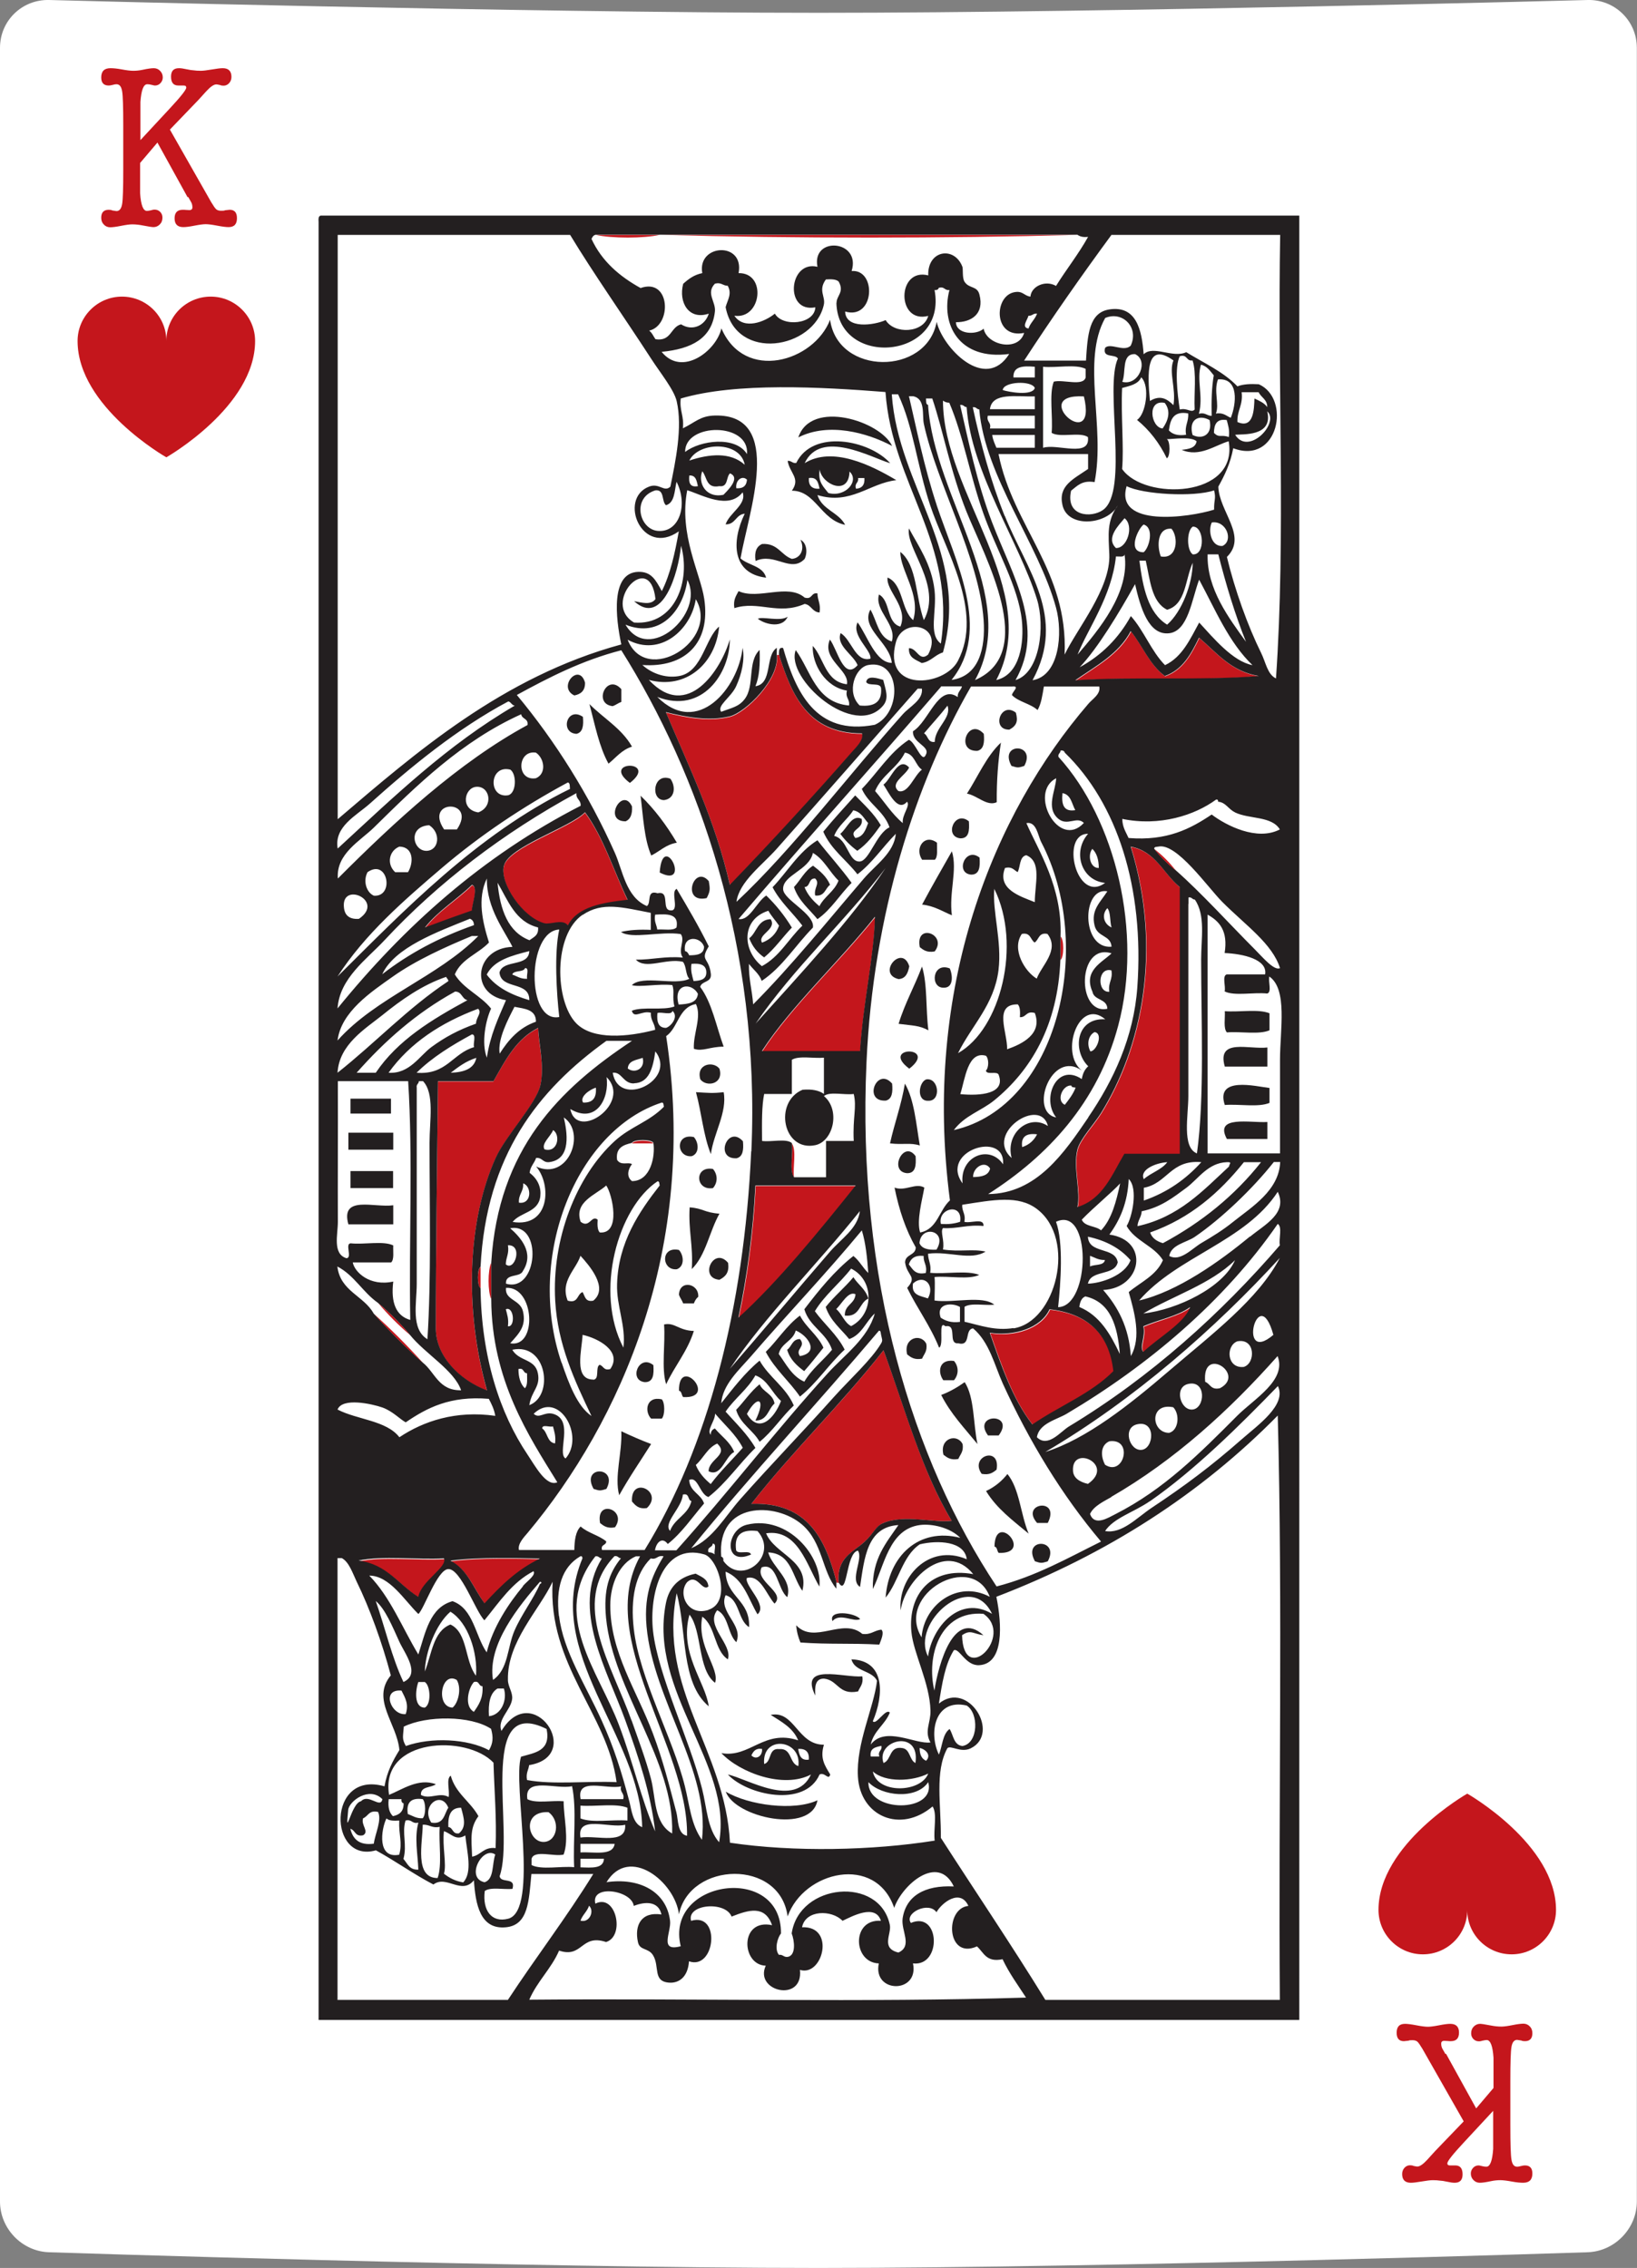 <?xml version="1.0" encoding="UTF-8"?><svg id="Layer_2" xmlns="http://www.w3.org/2000/svg" viewBox="0 0 101.07 140"><rect x="0" y="0" width="101.07" height="140" fill="#808080" stroke="none"/><defs><style>.cls-1{fill:#fff;}.cls-2,.cls-3{fill:#c4161c;}.cls-4{fill:#231f20;}.cls-4,.cls-3{fill-rule:evenodd;}</style></defs><g id="cards"><g><path class="cls-1" d="M98.04,0s-29.21,.79-47.5,.79S3.03,0,3.03,0C1.36-.04,0,1.28,0,2.95V135.9c0,1.67,1.36,3.08,3.03,3.13,0,0,29.21,.97,47.5,.97s47.5-.97,47.5-.97c1.67-.06,3.03-1.47,3.03-3.13V2.95c0-1.67-1.37-2.99-3.03-2.95Z"/><path class="cls-2" d="M11.58,12.17l-1.86-3.37-1.07,1.26v1.87c.05,.73,.19,1.09,.42,1.09,.04,0,.13-.01,.26-.04,.06-.02,.13-.04,.22-.04,.14,0,.25,.05,.34,.14,.09,.09,.14,.21,.14,.35,0,.17-.05,.31-.16,.42-.11,.11-.24,.17-.39,.17-.08,0-.3-.03-.65-.1-.25-.05-.47-.07-.67-.07-.15,0-.38,.03-.68,.09s-.53,.09-.68,.09-.29-.06-.39-.17c-.11-.11-.16-.25-.16-.42,0-.32,.15-.49,.46-.49,.1,0,.17,.01,.22,.04,.15,.02,.24,.04,.26,.04,.18,0,.3-.14,.35-.43,.05-.29,.07-.98,.07-2.1v-2.76c0-1.12-.02-1.83-.07-2.11-.05-.29-.16-.43-.35-.43-.05,0-.13,.01-.23,.04-.11,.03-.19,.04-.25,.04-.31,0-.46-.17-.46-.5,0-.38,.19-.57,.57-.57,.17,0,.4,.02,.67,.07,.32,.06,.57,.09,.74,.09,.19,0,.38-.02,.57-.06,.32-.07,.55-.1,.7-.1,.15,0,.29,.06,.39,.17,.11,.11,.16,.25,.16,.4,0,.14-.05,.25-.14,.35-.09,.1-.21,.15-.34,.15-.03,0-.1-.01-.2-.04-.11-.03-.2-.04-.28-.04-.23,0-.37,.37-.42,1.1,0,0,0,.47,0,1.44v.91l1.81-1.95c.68-.73,1.02-1.16,1.02-1.29,0-.09-.05-.13-.16-.13h-.33c-.3,0-.45-.18-.45-.55,0-.35,.16-.52,.49-.52,.12,0,.26,.02,.44,.06,.23,.05,.38,.07,.45,.07,.13,.02,.28,.03,.46,.03,.15,0,.38-.03,.68-.08s.52-.08,.67-.08c.36,0,.54,.18,.54,.54,0,.15-.05,.28-.14,.38-.09,.1-.21,.16-.34,.16-.09,0-.16-.01-.22-.04-.14-.03-.21-.04-.23-.04-.16,0-.36,.14-.62,.42l-.49,.54-1.76,1.83,2.55,4.48c.14,.23,.24,.38,.31,.44,.07,.06,.17,.09,.3,.09,.11,0,.19,0,.25-.03,.15-.02,.25-.03,.28-.03,.3,0,.45,.17,.45,.52,0,.37-.17,.55-.52,.55-.15,0-.39-.03-.7-.09-.31-.06-.55-.09-.71-.09-.15,0-.38,.03-.69,.09-.3,.06-.53,.09-.69,.09-.36,0-.54-.18-.54-.54s.17-.53,.51-.53c.05,0,.11,0,.2,.01,.08,0,.15,.01,.2,.01,.13,0,.19-.06,.19-.17,0-.13-.03-.25-.1-.36l-.16-.28Z"/><path class="cls-2" d="M89.28,126.78l1.86,3.37,1.07-1.26v-1.87c-.05-.73-.19-1.09-.42-1.09-.04,0-.13,.01-.26,.04-.06,.02-.13,.04-.22,.04-.14,0-.25-.05-.34-.14-.09-.09-.14-.21-.14-.35,0-.17,.05-.31,.16-.42,.11-.11,.24-.17,.39-.17,.08,0,.29,.03,.65,.1,.25,.05,.47,.07,.67,.07,.15,0,.38-.03,.68-.09s.53-.09,.68-.09,.29,.06,.39,.17c.11,.11,.16,.25,.16,.42,0,.32-.15,.49-.46,.49-.1,0-.17-.01-.22-.04-.15-.02-.24-.04-.26-.04-.18,0-.3,.14-.35,.43-.05,.29-.07,.98-.07,2.1v2.76c0,1.12,.02,1.83,.07,2.11,.05,.29,.16,.43,.35,.43,.05,0,.13-.01,.23-.04,.11-.03,.19-.04,.25-.04,.31,0,.46,.17,.46,.5,0,.38-.19,.57-.57,.57-.17,0-.4-.02-.67-.07-.32-.06-.57-.09-.74-.09-.19,0-.38,.02-.57,.06-.32,.07-.55,.1-.7,.1-.15,0-.29-.06-.39-.17-.11-.11-.16-.25-.16-.4,0-.14,.05-.25,.14-.35,.09-.1,.21-.15,.34-.15,.03,0,.1,.01,.2,.04,.11,.03,.2,.04,.28,.04,.23,0,.37-.37,.42-1.1,0,0,0-.47,0-1.44v-.91l-1.81,1.95c-.68,.73-1.02,1.16-1.02,1.29,0,.09,.05,.13,.16,.13h.33c.3,0,.45,.18,.45,.55,0,.35-.16,.52-.49,.52-.12,0-.26-.02-.44-.06-.23-.05-.38-.07-.45-.07-.13-.02-.28-.03-.46-.03-.15,0-.38,.03-.68,.08-.3,.05-.52,.08-.67,.08-.36,0-.54-.18-.54-.54,0-.15,.05-.28,.14-.38,.09-.1,.21-.16,.34-.16,.09,0,.16,.01,.22,.04,.14,.03,.21,.04,.23,.04,.16,0,.36-.14,.62-.42l.49-.54,1.76-1.83-2.55-4.48c-.14-.23-.24-.38-.31-.44-.07-.06-.17-.09-.3-.09-.11,0-.19,0-.25,.03-.15,.02-.25,.03-.28,.03-.3,0-.45-.17-.45-.52,0-.37,.17-.55,.52-.55,.15,0,.39,.03,.7,.09,.31,.06,.55,.09,.71,.09,.15,0,.38-.03,.69-.09,.3-.06,.53-.09,.69-.09,.36,0,.54,.18,.54,.54s-.17,.53-.51,.53c-.05,0-.11,0-.2-.01-.08,0-.15-.01-.2-.01-.13,0-.19,.06-.19,.17,0,.13,.03,.25,.1,.36l.16,.28Z"/><path class="cls-2" d="M15.75,21.05c0-1.51-1.23-2.74-2.74-2.74s-2.74,1.22-2.74,2.73c0-1.51-1.23-2.73-2.74-2.73s-2.74,1.23-2.74,2.74c0,4.06,5.46,7.17,5.48,7.18,0,0,5.48-3.12,5.48-7.18Z"/><path class="cls-2" d="M85.11,117.9c0,1.51,1.23,2.74,2.74,2.74s2.74-1.22,2.74-2.73c0,1.51,1.23,2.73,2.74,2.73s2.74-1.23,2.74-2.74c0-4.06-5.46-7.17-5.48-7.18,0,0-5.48,3.12-5.48,7.18Z"/><g><path class="cls-3" d="M36.78,14.5h3.95c-1.01,.22-2.94,.22-3.95,0Z"/><path class="cls-3" d="M40.86,14.5h25.67c-8.25,.22-17.42,.22-25.67,0Z"/><path class="cls-4" d="M55.08,27.53c-1.54-.82-3.92-1.48-5.79-.53,.78-2.37,5.08-1.01,5.79,.53Z"/><path class="cls-4" d="M54.95,28.59c-1.14-.33-4.27-2.13-5.27,0,1.71-1.06,4.1,.12,5.66,1.05-1.67,.19-2.81,1.55-4.87,.92,.28,.91,1.31,1.06,1.71,1.84-1.52-.32-1.83-2.11-3.29-2.11,.55-.77-.13-1.07-.26-1.84,.24-.02,.28,.16,.53,.13,1.02-2.11,4.51-1.42,5.79,0Zm-3.82,1.84c1.08,.3,1.95-.76,1.32-1.32-.04,1.56-1.73,.78-1.84-.13-.13,.78,.24,1.07,.53,1.45Zm-.53-.26c-.08-.36-.14-.74-.66-.66-.03,.47,.19,.69,.66,.66Zm2.24,0c.37-.02,.56-.23,.53-.66h-.39c.05,.32-.24,.29-.13,.66Z"/><path class="cls-4" d="M49.42,33.32c.39,.19,.45,.78,.26,1.18-.85,.9-1.85-.42-3.03,.13-.09-.58,.07-.9,.4-1.05,.98-.06,1.16,.68,1.84,.92,.58-.05,.8-.65,.53-1.18Z"/><path class="cls-4" d="M50.47,36.62c0,.43,.22,.66,.13,1.19-.46-.03-.5-.47-.92-.53-1.64,.72-2.85-.22-4.34,.26-.08-.52,.11-.76,.26-1.05,1.21,.56,3.04-.5,4.08,.4,.49,.14,.38-.33,.79-.26Z"/><path class="cls-4" d="M46.79,38.2c.25-.17,1.39,.19,1.84-.13-.3,.71-1.33,.51-1.84,.13Z"/><path class="cls-3" d="M69.83,38.98c.73,.9,1.16,2.08,2.11,2.77,1.11-.39,1.62-1.37,2.11-2.37,1.08,.93,1.96,2.08,3.69,2.37-3.57,.29-7.7,.02-11.32,.26,1.27-.88,2.68-1.62,3.42-3.03Z"/><path class="cls-3" d="M47.97,40.43h.13c.8,2.53,1.8,4.87,5.13,4.87,.13,.41-.36,.84-.66,1.19-2.27,2.6-5.06,5.64-7.5,8.16-.9-3.97-2.5-7.25-3.95-10.66,1.24,.31,2.64,.58,3.95,.26,.95-.23,3.08-2.29,2.9-3.82Z"/><path class="cls-4" d="M36.12,42.14c.01,.5-.26,.71-.66,.79-1.07-.51,.3-2.07,.66-.79Z"/><path class="cls-4" d="M38.36,42.54v.79c-.2,.07-.33,.19-.53,.26-1.24-.13-.37-2.06,.53-1.05Z"/><path class="cls-4" d="M36.39,43.46c.87,.88,2,1.51,2.63,2.63-.64,.2-.99,.68-1.45,1.05-.58-1.04-.84-2.41-1.18-3.69Z"/><path class="cls-4" d="M62.72,43.99c.15,.54,.04,.81-.4,1.05-1.13,.03-.55-1.77,.4-1.05Z"/><path class="cls-4" d="M35.99,44.25c.05,.53,0,.96-.4,1.05-1.04-.06-.59-1.72,.4-1.05Z"/><path class="cls-4" d="M60.74,45.3c.05,.53,0,.96-.4,1.05-1.4,.04-.55-2.11,.4-1.05Z"/><path class="cls-4" d="M61.8,45.83c-.18,1.14-.27,2.37-.26,3.69-.6,.28-1.21-.42-1.84-.53,.69-1.07,1.2-2.31,2.11-3.16Z"/><path class="cls-4" d="M62.45,47.28c-.81-1.46,1.56-1.42,.79,0-.38,.12-.4,.12-.79,0Z"/><path class="cls-4" d="M38.89,48.33c-1.86-1.4,1.83-1.43,0,0h0Z"/><path class="cls-4" d="M41.39,48.07c.34,.47,.3,1.23-.39,1.32-.86,0-.68-1.72,.39-1.32Z"/><path class="cls-4" d="M39.55,49.12c.87,.84,1.6,1.82,2.24,2.9-.68,.11-1.05,.53-1.58,.79-.44-1.01-.5-2.4-.66-3.69Z"/><path class="cls-4" d="M39.02,49.78c.03,.47-.09,.79-.39,.92-1.43,.01-.2-2.18,.39-.92Z"/><path class="cls-3" d="M36.12,50.17c1.14,1.53,1.76,3.59,2.63,5.4-1.58,.18-3.08,.43-3.69,1.58-.32-.42-1.07-.03-1.45-.13-1.33-.36-2.77-2.46-2.5-3.55,.28-1.16,4.08-2.35,5-3.29Z"/><path class="cls-4" d="M59.82,50.7c.04,.57,.01,1.06-.53,1.05-1.02-.11-.35-1.77,.53-1.05Z"/><path class="cls-4" d="M57.85,52.02c-.01,.38,.07,.86-.13,1.05h-.79c-.48-.71,.15-1.63,.92-1.05Z"/><path class="cls-3" d="M69.83,52.28c1.55,.29,2.01,1.67,3.03,2.5v16.46h-3.42c-.76,1.3-1.32,2.8-2.9,3.29,.22-.93-.28-2.44,0-3.55,.17-.66,1-1.52,1.45-2.24,2.49-4,3.82-10.03,1.84-16.46Z"/><path class="cls-4" d="M58.77,52.55c.36,1.15-.19,2.53,0,3.95-.59-.24-1.08-.58-1.84-.66,.6-1.12,1.22-2.2,1.84-3.29Z"/><path class="cls-4" d="M40.73,53.86c.19-2.69,2.02,1.04,0,0h0Z"/><path class="cls-4" d="M60.48,52.94c.04,.57,0,1.06-.53,1.05-1-.1-.34-1.75,.53-1.05Z"/><path class="cls-4" d="M43.76,54.39c.09,.5,.09,.63-.13,1.05-1.6,.35-.79-2.12,.13-1.05Z"/><path class="cls-3" d="M29.15,54.65c.43,.13-.04,1.27,0,1.58-.97,.34-1.94,.7-2.9,1.05,.81-1.04,1.97-1.72,2.9-2.63Z"/><path class="cls-3" d="M54.03,56.63c-.07,2.48-.77,5.47-.92,8.29h-6.06c1.79-2.77,4.76-5.51,6.98-8.29Z"/><path class="cls-4" d="M57.71,58.73c-.48,.09-.7-.09-.92-.26-.3-1.54,1.73-.8,.92,.26Z"/><path class="cls-3" d="M65.48,57.81c.22,.18,.22,1.26,0,1.45v-1.45Z"/><path class="cls-4" d="M56.14,59.65c-.08,.4-.21,.76-.66,.79-1.38-.33,.22-2.2,.66-.79Z"/><path class="cls-4" d="M56.92,59.65c.35,1.1,.23,2.66,.4,3.95-.59-.31-.93-.28-1.84-.4,.39-1.28,1-2.34,1.45-3.55Z"/><path class="cls-4" d="M58.64,59.78c.19,.43,.24,1.22-.39,1.19-.84,.01-.69-1.61,.39-1.19Z"/><path class="cls-4" d="M75.62,62.42c.89,.07,2.09-.15,2.76,.13v1.05c-.64,.28-1.78,.06-2.63,.13-.23-.25-.1-.87-.13-1.32Z"/><path class="cls-3" d="M33.23,63.47c0,.88,.42,2.36,.13,3.55-.27,1.16-2.15,3.12-2.76,4.48-1.72,3.81-1.96,9.3-.53,14.35-1.68-.63-3.16-2.11-3.16-3.82,0-4.67,.08-10.29,.13-15.27h3.42c.73-1.29,1.41-2.62,2.76-3.29Z"/><path class="cls-4" d="M56.14,65.97c-1.86-1.4,1.83-1.43,0,0h0Z"/><path class="cls-4" d="M78.25,64.66v1.18h-2.63c-.51-1.78,1.51-1.04,2.63-1.18Z"/><path class="cls-4" d="M44.42,65.97c.28,.95-.79,1.16-1.18,.66-.28-.95,.79-1.16,1.18-.66Z"/><path class="cls-4" d="M55.08,66.89c.05,.53,0,.96-.39,1.05-1.44,.08-.54-2.13,.39-1.05Z"/><path class="cls-4" d="M57.32,67.95c-.76,.04-.6-1.16-.13-1.32,.77-.12,.94,1.34,.13,1.32Z"/><path class="cls-4" d="M55.87,66.89c.58,1,.69,2.47,.92,3.82-.6-.19-1-.03-1.84-.13,.28-1.26,.7-2.37,.92-3.69Z"/><path class="cls-4" d="M78.38,67.16v.92c-.68,.29-1.87,.06-2.76,.13-.59-1.79,1.9-1.15,2.76-1.05Z"/><path class="cls-4" d="M44.68,67.42c.23,1.24-.62,2.54-.79,3.82-.46-1.12-.58-2.58-.92-3.82,.73,.04,1.03,.08,1.71,0Z"/><path class="cls-4" d="M21.64,67.82h2.5v.92h-2.5v-.92Z"/><path class="cls-4" d="M78.25,69.26v1.05h-2.5c-.81-1.49,1.46-.98,2.5-1.05Z"/><path class="cls-4" d="M21.51,69.92h2.77v1.05h-2.77v-1.05Z"/><path class="cls-4" d="M42.84,70.19c.3,.33,.36,1.01-.13,1.18-.96,.1-1.04-1.44,.13-1.18Z"/><path class="cls-4" d="M45.87,70.45c.05,.53,0,.96-.4,1.05-1.38,.06-.54-2.1,.4-1.05Z"/><path class="cls-3" d="M39.02,70.58c.14-.22,1.17-.22,1.32,0h-1.32Z"/><path class="cls-3" d="M48.89,70.58c.3,.44,.05,1.45,.13,2.11-.3-.44-.05-1.45-.13-2.11Z"/><path class="cls-4" d="M56,72.42c-1.16-.1-.21-2.09,.53-1.05,.04,.57,0,1.06-.53,1.05Z"/><path class="cls-4" d="M44.02,72.16c.3,.35,.3,.84,0,1.18-1.1,.18-1.17-1.39,0-1.18Z"/><path class="cls-4" d="M21.64,72.29h2.63v1.05h-2.63v-1.05Z"/><path class="cls-3" d="M46.66,73.21h6.19c-2.24,2.8-4.82,5.97-7.24,8.16,.54-2.54,.9-5.24,1.05-8.16Z"/><path class="cls-4" d="M24.28,74.4v1.18h-2.77c-.51-1.83,1.62-1.01,2.77-1.18Z"/><path class="cls-4" d="M42.58,74.53c.84,.06,.89,.32,1.84,.39-.62,1.09-.84,2.58-1.71,3.42,.1-1.41-.22-2.42-.13-3.82Z"/><path class="cls-4" d="M41.92,77.16c.3,.33,.36,1.01-.13,1.19-.95,.1-1.03-1.44,.13-1.19Z"/><path class="cls-4" d="M44.95,77.95c.1,.63-.19,.87-.53,1.05-1.29-.1-.36-2.09,.53-1.05Z"/><path class="cls-3" d="M30.33,77.95v2.24c-.22-.44-.22-1.8,0-2.24Z"/><path class="cls-3" d="M29.67,78.21v1.32c-.22-.14-.22-1.17,0-1.32Z"/><path class="cls-4" d="M43.1,80.06c-.12,.1-.2,.24-.26,.4h-.66c-.07-.2-.19-.33-.26-.53,.02-.95,1.25-.72,1.19,.13Z"/><path class="cls-3" d="M73.51,80.72c-.36,1-1.97,1.89-2.89,2.76-.27-.28,.16-.97,0-1.58,.94-.41,2.1-.62,2.89-1.18Z"/><path class="cls-3" d="M68.77,84.67c-1.37,1.4-3.36,2.16-5,3.29-1.22-1.55-1.91-3.62-2.63-5.66,1.52,.24,3.15-.28,3.69-1.45,2.33,.26,3.69,1.49,3.95,3.82Z"/><path class="cls-4" d="M42.84,82.16c-.4,1.27-1.18,2.15-1.71,3.29-.31-.97-.04-2.5-.13-3.69,.65-.15,.89,.37,1.84,.4Z"/><path class="cls-4" d="M57.19,82.95c.08,.47-.15,.64-.26,.92-.48,.09-.7-.09-.92-.26-.26-1.02,.84-1.34,1.18-.66Z"/><path class="cls-3" d="M51.79,97.7h-.13c-.69-2.69-1.78-4.98-5.27-4.87,2.58-3.3,5.59-6.17,8.16-9.48,1.33,3.59,2.36,7.47,4.21,10.53-1.07,.14-2.93-.4-4.21,.13-.5,.21-.55,.61-1.19,1.18-.71,.65-1.71,.96-1.58,2.5Z"/><path class="cls-4" d="M58.9,84.01c.3,.35,.3,.84,0,1.19h-.66c-.36-.49-.28-1.32,.66-1.19Z"/><path class="cls-4" d="M40.34,84.27c.04,.57,0,1.06-.53,1.05-1.02-.11-.36-1.77,.53-1.05Z"/><path class="cls-4" d="M42.18,86.24c-.11-.11-.08-.36-.26-.39-.02-2.25,2.47,.51,.26,.39Z"/><path class="cls-4" d="M59.56,85.32c.61,.93,.52,2.55,.79,3.82-.79-.97-1.65-1.86-2.24-3.03,.54-.2,1.01-.48,1.45-.79Z"/><path class="cls-4" d="M40.86,86.38c.2,.21,.2,.97,0,1.19h-.66c-.42-.43-.31-1.41,.66-1.19Z"/><path class="cls-4" d="M61.66,88.61h-.66c-1.01-1.38,1.72-1.42,.66,0Z"/><path class="cls-4" d="M38.36,88.35c.59,.28,1.21,.55,1.84,.79-.66,1.05-1.36,2.06-1.97,3.16-.31-1.15,.19-2.61,.13-3.95Z"/><path class="cls-4" d="M59.43,89.14c.08,.47-.15,.64-.26,.92-.48,.09-.7-.09-.92-.26-.26-1.02,.84-1.34,1.18-.66Z"/><path class="cls-4" d="M61.53,90.72c-.22,.18-.44,.35-.92,.26-.78-1.09,1.18-1.76,.92-.26Z"/><path class="cls-4" d="M36.65,91.91c-.82-1.46,1.55-1.42,.79,0-.39,.12-.41,.12-.79,0Z"/><path class="cls-4" d="M62.19,90.98c.76,.9,.82,2.51,1.32,3.69-.96-.8-1.97-1.54-2.63-2.63,.54-.25,.97-.61,1.32-1.05Z"/><path class="cls-4" d="M39.94,93.09c-.52,.08-.71-.17-.92-.4-.1-1.63,1.99-.62,.92,.4Z"/><path class="cls-4" d="M64.69,94.01h-.66c-1.08-1.24,1.48-1.6,.66,0Z"/><path class="cls-4" d="M37.97,94.28c-.48,.09-.7-.09-.92-.26-.28-1.52,1.7-.83,.92,.26Z"/><path class="cls-4" d="M61.66,95.86c-.11-.11-.08-.36-.26-.39,.04-2.24,2.47,.47,.26,.39Z"/><path class="cls-4" d="M63.9,96.38c-.81-1.46,1.56-1.42,.79,0-.39,.12-.41,.12-.79,0Z"/><path class="cls-3" d="M33.36,96.25c-1.4,.67-2.44,1.69-3.42,2.76-.67-.9-1.05-2.11-2.11-2.63,1.75-.24,4.27-.16,5.53-.13Z"/><path class="cls-3" d="M22.17,96.38c1.49-.31,3.55-.04,5.27-.13,.24,.53-1.41,1.39-1.58,2.37-1.21-.76-1.94-2.01-3.68-2.24Z"/><path class="cls-4" d="M53.11,99.94c-.38,.23-1.26-.41-1.71,.13-.28-.71,1.35-.54,1.71-.13Z"/><path class="cls-4" d="M49.16,100.33c1.13,1.2,2.86-.5,4.08,.53,.55,.07,.74-.23,1.18-.26,.19,.19-.03,.64-.13,.92-1.81-.1-3.03,0-4.87-.13-.13-.31-.23-.65-.26-1.05Z"/><path class="cls-4" d="M53.24,103.49c.08,.47-.15,.64-.26,.92-1.22,.25-1.23-.7-2.11-.79-.54,0-.57,.49-.53,1.05-1.03-2.05,1.76-1.09,2.9-1.19Z"/><path class="cls-4" d="M47.58,105.86c1.48-.3,1.65,1.85,3.29,1.84-.26,.85,.06,1.29,.39,1.84-.11,.39-.33-.17-.66,0-.91,2.07-4.48,1.27-5.66,0,1.2,.25,4.14,2.12,5.13,0-1.69,.89-4.38-.1-5.53-1.32,1.76,.31,2.62-1.49,4.74-.79-.32-.78-1.04-1.15-1.71-1.58Zm-.4,3.03c.48-.13,.24-.99,.92-.92,.82-.07,.61,.88,1.19,1.05,.23-1.66-2.27-1.95-2.11-.13Zm-.79-.53c.3,.31,.7,.03,.66-.4-.41-.06-.54,.16-.66,.4Zm3.55,.26c.03-.47-.19-.69-.66-.66,.07,.36,.14,.74,.66,.66Z"/><path class="cls-4" d="M44.81,110.6c1.41,.84,4.22,1.21,5.66,.53-.37,2.1-5.09,1.07-5.66-.53Z"/><path class="cls-4" d="M19.8,13.31h60.42V124.69H19.67V13.71c-.01-.19-.02-.37,.13-.4Zm1.05,1.18V50.57c4.81-4.1,10.17-8.79,17.51-10.79-.35-1.64-.67-4.43,1.05-4.48,.8-.02,1.07,.49,1.45,1.19,.53-1.05,.81-2.35,1.05-3.69-2.28,1.61-3.76-2.02-1.84-2.76,.64-.25,.93,.37,1.32,0,.32-1.59,.76-3.65,.39-5.27-.16-.71-1.02-1.76-1.58-2.63-1.68-2.59-3.58-5.29-5-7.64h-14.35Zm15.93,0c-.15,.03-.21,.15-.26,.26,.64,1.38,1.73,2.31,3.03,3.03,1.85-.65,1.95,2.31,.53,2.63,.18,.13,.26,.35,.39,.53,.99,.15,.92-.75,1.58-.92,.71,.45,1.49,.07,1.71-.66-1.23,.42-1.88-.69-1.58-1.84,.32-.29,.67-.56,1.18-.66-.33-1.81,2.62-1.97,2.24,0,1.75-.03,1.42,2.87-.26,2.63,.6,.89,1.88,.38,2.5-.13,.47,.84,2.45,.67,2.5-.39-1.93,.37-1.64-2.93,.13-2.5-.37-1.91,2.71-1.66,2.11,.26,1.56-.12,1.43,3.04-.4,2.5,.03,1.1,1.78,.85,2.5,.53,.54,.89,2.34,.81,2.63-.26-1.98,.51-1.94-3,0-2.5-.05-1.57,1.62-1.82,2.11-.53,.05,.14-.02,.69,.13,.92,.28,.44,.78,.24,.92,.79,.32,1.21-.52,1.72-1.45,1.71,.02,.76,1.26,.81,1.71,.4,.21,1.04,2.16,1.44,2.5,.26-1.87,.38-1.89-2.19-.66-2.5,.58-.14,.65,.22,1.05,.26,.05-.64,.93-1.04,1.58-.66,.64-1.03,1.38-1.95,1.98-3.03-.3,.04-.51-.02-.66-.13h-29.75Zm26.72,5c-.08,.28-.45,.72,0,.79,.12-.36,.4-.56,.53-.92-.25-.03-.29,.15-.53,.13Zm5.13-5c-1.86,2.53-3.67,5.11-5.4,7.77h3.82c.1-1.59,.18-2.97,1.45-3.16,1.66-.25,2,1.27,2.11,2.77,.59-.58,1.8,.26,2.63-.13,1.09,.67,2.3,1.21,3.16,2.11,.35-.14,.81-.16,1.32-.13,2,.88,1.22,5-1.58,3.95-.17,.93-.53,1.67-.92,2.37,.05,1.55,1.83,3.06,.53,4.34,.49,2.04,1.29,4.26,2.11,5.92,.29,.58,.39,1.33,.92,1.58,.61-8.71,.09-18.43,.26-27.38h-10.4Zm-16.98,4.21c-.01-.45,.5-.66,.13-1.32-.16-.15-.47-.15-.79-.13-.5,.69,0,1.05-.13,1.58-.63,2.73-5.41,3.53-6.06,.13,.12-.45,.41-.82,.13-1.32-.31,0-.39-.23-.79-.13-.57,.59,.06,1.11,0,1.71-.18,1.67-1.44,2.32-3.29,2.5,1.26,1.56,3.38-.06,3.69-1.45,1.43,3.33,5.71,2.06,6.71-.53,.48,3.45,5.96,3.46,6.58,.13,.38,1.61,3,4.34,4.48,1.98-3.1,.41-4.25-1.83-3.69-3.95-.32,.05-.29-.24-.66-.13-.03,.1-.11,.15-.26,.13,.81,4.29-5.96,4.87-6.06,.79Zm16.59,.92c-1.49,2.65,.02,6.7-.66,10.14-.78-.13-1.07,.24-1.45,.53-.36,1.6,1.25,1.7,1.97,1.19,1.62-1.15,.08-7.54,.92-9.35-.18-.3-.97,0-.79-.66,.34-.33,1.15,.28,1.58-.13,.53-1.12-.5-2.17-1.58-1.71Zm1.05,3.95c1.03,.27,1.65-1.32,.79-1.71-.86-.03-.54,1.13-.79,1.71Zm1.71,1.18c.61-.37,1.03-.16,1.45,.26,.17-1.03-.3-2.03,0-2.76-1.72-1.23-1.61,.84-1.45,2.5Zm1.84,.53c.48-.12,.7,.23,.92,0-.05-1,.13-2.24-.13-3.03-.41,.06-.3-.4-.79-.26-.33,.66-.15,2.33,0,3.29Zm1.18,.26c.4-.1,.48,.13,.79,.13-.02-.9,0-1.76,.13-2.5-.22-.26-.4-.56-.79-.66-.29,.93,.16,1.97-.13,3.03Zm-11.45-2.24h1.32v-.66c-.72-.06-1.35-.04-1.32,.66Zm1.84,4.34c.87-.27,2.92,.64,2.76-.66-.49-.34-1.73,.06-2.24-.26,.09-1.01-.17-2.37,.13-3.16,.6-.15,1.81,.31,1.97-.26v-.53c-.62-.31-1.8-.05-2.63-.13v5Zm4.87-3.69c-.08,1.71,.12,3.67,0,5,1.35,1.96,7.2,1.8,6.58-1.71-.82,.23-1.8,1.01-2.9,.53,.43-.05,.85-.11,.92-.53-.33-.31-1.45-.13-1.84-.13,.22,.1,.22,1.09,0,1.18-.46-.95-1.07-1.74-1.84-2.37,.53-.32,.83-2.07,.26-2.63-.18,.43-.7,.53-1.18,.66Zm5.79,1.58c.47-.08,.64,.15,.92,.26,.34-.84,.53-2.48-.79-2.37-.28,.73,.1,1.53-.13,2.11Zm-13.16-1.45c.36,.12,1.83,.38,1.98-.13-.19-.48-1.94-.4-1.98,.13Zm-13.95,16.32c.19,1.53-1.94,3.58-2.9,3.82-1.31,.32-2.71,.04-3.95-.26,1.45,3.42,3.05,6.69,3.95,10.66,2.44-2.52,5.23-5.56,7.5-8.16,.3-.34,.78-.78,.66-1.19-3.34,0-4.33-2.34-5.13-4.87,.01-.21-.02-.46,.26-.4,.76,2.64,1.98,5.45,5.66,4.74,1.71-.75,1.62-4.06-.4-3.69-.82,.15-1.38,1.69-.53,2.5,.88,.09,1.38-.2,1.32-1.05-.03-.41-.77-.11-.92-.4,.07-.46,.76-.21,1.05-.13,.14,.59,.38,1.12,0,1.58-1.77,2.12-6.07-1.67-5.4-3.42,.94,1.29,1.23,3.24,3.29,3.42,.06-.41-.24-.46-.13-.92-1.32-.21-2.16-1.61-2.11-2.76,.71,.78,.77,2.21,2.11,2.37,.17-.88-1.58-1.54-1.05-2.76,.47,.62,.85,2.56,1.71,1.58-.27-.66-1.34-1.2-1.05-1.98,.69,.42,.91,1.82,1.84,1.58,.1-.5-1.2-1.43-.79-2.24,.61,.84,1.11,2.49,2.11,2.5-.12-1.27-1.95-2.14-1.32-3.29,.41,.69,.48,1.71,1.32,1.97,.33-1.05-1.09-1.91-.79-2.9,.72,.38,.45,1.75,1.32,1.98,.51-1.19-.91-2.23-.79-3.03,.98,.42,.82,1.99,1.58,2.63,.49-1.58-.82-3.09-.79-4.21,1.05,.84,.94,2.83,1.45,4.21,1.16-2.14-1.15-4.44-.92-5.66,.57,1.07,1.4,2.21,1.58,3.82,.15,1.33-.4,2.71,.39,3.29,.95-6.25-3.01-9.78-3.42-15.53-3.96-.31-9.22-.61-12.64,.4-.09,.75,.22,1.09,.13,1.84,.77-.37,1.07-.77,1.98-.79,4.32-.1,2.06,6.03,1.58,8.82,.49,.44,1.39,.46,1.58,1.19-2.1-.25-2.16-2.22-1.32-3.95-.56,.05-.56,.67-1.18,.66,.22-.7,1.32-1.23,1.05-1.98-.86,1.1-2.46,.18-3.42-.13-.53,2.73,.82,5.15,1.05,6.71,.41,2.74-1.2,4.26-3.82,4.08,.64,.58,1.56,.85,2.37,.66,1.35-.33,1.52-2.34,2.37-3.03-.21,2.29-2.05,3.91-4.34,3.29,2.4,2.58,4.47-.66,5-2.5,0,2.09-1.7,4.63-4.48,3.55,2.5,2.51,5-.56,5.27-3.03,.15,.72-.06,1.63-.4,2.37-.31,.69-1.22,1.21-.92,1.58,.64-.25,1.08-.3,1.45-.79,.63-.83,.15-2.3,.92-3.03,.03,.87-.01,1.65-.26,2.24,1.08-.15,.58-1.88,1.32-2.37v.4Zm28.7-16.19c.1,.8-.29,1.12-.26,1.84,1.01,.45,1.03-.81,1.05-1.45,.3,.14,.61,.27,.79,.53,0-.48-.38-.59-.53-.92h-1.05Zm1.58,1.18c.39,1.6-1.59,1.39-1.98,1.45,.82,1.32,2.77-.74,1.98-1.45Zm-20.01,14.88c-.51,.15-.75,.57-1.32,.66-.36-.21-.83-.31-.79-.92,.51,0,.63,.86,1.18,.4,.99-1.82-1.54-2.35-1.98-.79-.87,3.16,2.99,2.77,3.82,1.18,1.62-3.08-.81-6.88-1.71-9.61-.81-2.44-1.04-4.86-1.98-6.85h-.39c.39,5.72,4.85,9.84,3.16,15.93Zm8.69-15.8c-3.52-.2,.89,3.69,0,0h0Zm-9.09,6.71c1.16,3.48,3.41,7.71,.92,10.79,1.7-.23,2.1-1.96,1.98-3.69-.27-3.87-2.89-8.4-3.69-12.11-.12-.55,.12-1.55-.66-1.71h-.26c.45,1.92,.92,4.32,1.71,6.71Zm3.29-5.92h2.77v-.79c-1.15,.03-2.64-.27-2.77,.79Zm-3.82-.26c.38,5.8,5.73,11.84,2.9,16.98,3.91-1.69,.61-7.57-.53-10.4-1-2.51-1.43-4.97-2.11-6.98h-.39c.02,.16-.02,.37,.13,.39Zm4.21,16.98c1.5-.35,1.72-2.37,1.58-3.69-.22-2.09-1.58-4.35-2.37-6.58-.86-2.43-1.23-4.78-2.11-6.85-.18,0-.29-.06-.39-.13,0,5.74,6.18,11.74,3.29,17.25Zm10.27-15.53c.33-.46,.54-1.06,.13-1.58-1.12-.23-.86,1.52-.13,1.58Zm-10.53,5.79c1.3,3.39,3.29,6.48,1.45,9.74,1.51-.45,1.84-3.33,1.32-5-1.11-3.55-4.05-7.81-4.34-11.85-.17,0-.18-.17-.4-.13,.5,2.16,1.03,4.78,1.97,7.24Zm.79-.39c1.33,3.32,3.84,6.22,1.71,10.14,1.66-.27,1.88-2.91,1.45-4.48-1.08-3.96-4.38-8.06-4.74-12.24-.17,0-.18-.17-.4-.13,.49,2.26,1.1,4.54,1.97,6.71Zm10.14-5.27c.21,.23,.55,.33,1.05,.26-.1-.59,.17-.79,.13-1.32-.91-.17-1.11,.38-1.19,1.05Zm-11.06-.13h2.77v-.79h-2.9c-.1,.4,.23,.39,.13,.79Zm12.51,.4c.61,.31,1.26-.03,1.05-.92-.68-.37-1.31-.02-1.05,.92Zm1.32-.13c.33,.34,.44,.08,.92,.26,.06-.45-.05-.74-.13-1.05-.63-.1-.78,.28-.79,.79Zm-32.65,1.18c.92-.72,3.12-1.01,3.82,.13,.17-1.97-3.84-1.95-3.82-.13Zm19.22-.26h2.37v-.79h-2.63c.04,.31,.16,.54,.26,.79Zm-18.96,.79c1.23-.41,2.54-.54,3.42,.26-.27-1.48-2.84-1.44-3.42-.26Zm23.17,11.98c.76-1.59,2.85-4.09,2.76-6.19-.05-1.23-.17-2.06,.53-3.03-.66,1.23-3.09,1.43-3.42,0-.28-1.2,.65-1.6,1.58-2.24v-.92h-5.53c.9,4.5,4.3,7.19,4.08,12.38Zm-21.06-9.87c.22-.23,1.09-1.04,.4-1.32-.25,.23-.1,.87-.66,.79-.82,.16-.75-.56-1.05-.92-.29,.72,.22,1.69,1.32,1.45Zm-1.58-.53c-.08-.32-.11-.68-.53-.66-.05,.45,.04,.75,.53,.66Zm2.37,.13c.43,.03,.63-.16,.66-.53-.3-.29-.73,.04-.66,.53Zm-4.34,1.05c-.29-.24-.07-.99-.66-.92-1.46,.45-1,2.38,.13,2.5,1.37,.14,1.9-1.64,1.18-3.03-.13,.57-.11,1.3-.66,1.45Zm28.44-1.18c-.76,2.57,3.85,1.94,5.4,1.45-.01-.65,.13-.65,0-1.19-1.25,.43-4.41,.25-5.4-.26Zm-.66,3.82c.71,.02,1.13-1.39,.53-1.84-.35,.43-1.18,1.22-.53,1.84Zm5.92-1.58c-.24,.47-.06,1.51,.66,1.45,.69-.32,.25-1.58-.66-1.45Zm-4.21,1.84c.36-.29,.66-1.52,0-1.71-.33,.22-1.05,1.72,0,1.71Zm3.03,.13c.79,.07,.71-1.75,0-1.71-.38,.26-.38,1.45,0,1.71Zm-1.97,.13c1.04,.19,1.1-1.2,.66-1.71-.88-.08-.91,1.07-.66,1.71Zm-32.52,2.76c.48,.09,1.04,.26,1.32-.13-.34-3.1-3.37,.26-1.32,1.45,2.57,.19,3.5-2.62,2.9-4.74-.17,1.69-1.14,5.02-2.9,3.42Zm29.75-2.76c-.26,2.46-1.72,4.43-2.37,6.06,1.32-1.54,3.25-3.84,2.9-6.19-.02,.2-.32,.12-.53,.13Zm6.32-.13h-.66c-.06,2.13,1.32,3.94,2.37,5.4-.68-1.69-1.23-3.51-1.71-5.4Zm-3.16,4.34c.92-.8,1.57-2.55,1.58-3.82-.47,1.02-.41,2.57-1.58,2.9-.97-.48-1.05-1.84-1.32-3.03h-.39c.21,1.67,.54,3.23,1.71,3.95Zm-33.44,0c1.43,2.46,4.92-.69,3.82-2.76-.25,1.87-1.67,3.63-3.82,2.76Zm35.41-2.76c-.45,1.21-.67,3.15-1.84,3.29-1.28,.15-1.78-1.59-2.11-3.03-.99,1.77-2.29,3.94-3.42,5.13,1.36-.74,2.41-1.8,3.16-3.16,.81,.9,1.26,2.17,2.11,3.03,1.07-.51,1.55-1.61,2.11-2.63,.9,.98,2.08,2.4,3.29,2.63-1.46-1.4-2.29-3.42-3.29-5.27Zm-35.28,3.69c1.14,2.89,5.71,.04,4.21-2.5-.29,1.88-2.19,3.59-4.21,2.5Zm27.65,2.5c3.62-.24,7.75,.03,11.32-.26-1.73-.29-2.6-1.44-3.69-2.37-.49,1-1,1.98-2.11,2.37-.94-.68-1.38-1.87-2.11-2.77-.74,1.41-2.15,2.15-3.42,3.03Zm-20.01,29.09c.57-12.64-3.26-23.36-8.03-30.94-2.44,.63-4.47,1.68-6.45,2.76,2.37,2.85,4.46,6.17,6.05,9.74,.49,1.09,.68,2.74,1.98,3.29,.29-.19-.05-1.02,.66-.79,.85-.19,.13,1.18,.92,1.05,.38-.14-.12-1.17,.26-1.32,.69,1.16,1.37,2.32,1.98,3.55-.57,.92,.02,.66,.13,1.71,.05,.54-.56,.4-.66,.79,.73,.98,.99,2.43,1.45,3.69-.87,0-1.3,.32-1.84,.13-.05-.93,.5-1.96,.13-2.76-1.08,.19-1.09,1.46-1.84,1.98,2,13.11-2.83,23.82-8.56,30.67-.22,.26-.62,.67-.53,1.05h3.42c.01-.6,.08-1.15,.39-1.45,.44,.4,1.13,.54,1.58,.92,0,.26-.36,.17-.26,.53h2.63c3.87-6.28,6.14-14.87,6.58-24.62Zm11.72-28.7c-4.14,4.81-8.39,9.52-12.51,14.35,.68,.13,1.11-1.06,1.71-1.45,.6,.58,1.13,1.24,1.58,1.98-.58,.6-1.06,1.31-1.71,1.84-.42-.29-.73-.68-.92-1.18,.47-.36,.51-1.15,1.32-1.18,.41,.64-.84,.94-.53,1.45,.51-.19,.87-.54,1.05-1.05-.21-.31-.47-.58-.66-.92-1.68,.53-1.62,2.44-.4,3.42,1.09-.58,1.65-1.69,2.5-2.5-.6-.8-1.36-1.45-1.84-2.37,.92-.96,1.6-2.18,2.77-2.9,.69,.89,1.45,1.71,2.11,2.63-.73,.72-1.25,1.64-2.11,2.24-.51-.63-1.16-1.12-1.45-1.98,.4-.43,.66-1,1.18-1.32,.42,.32,.83,.66,1.05,1.18-.31,.22-.32,.73-.92,.66-.1-.48,.32-.73,0-1.05-.43-.03-.28,.51-.66,.53,.2,.5,.54,.86,.92,1.18,.31-.61,.93-.91,1.18-1.58-.56-.54-.89-1.31-1.58-1.71-.23,1.08-1.87,1.36-1.84,2.24,.02,.66,1.98,1.53,1.84,2.37-1.07,1.08-1.87,2.43-3.16,3.29-.16-.45-.53-.7-.79-1.05-.02,.94,.2,1.64,.26,2.5,2.39-2.4,4.68-5.25,6.84-7.77,.73-.85,1.85-1.57,1.97-2.76-.81,.81-1.45,1.8-2.37,2.5-.69-.89-1.63-1.53-2.11-2.63,.63-.77,1.31-1.5,1.97-2.24,.56,.58,1.16,1.12,1.58,1.84-.42,.59-.85,1.17-1.45,1.58-.41-.3-.76-.65-1.05-1.05,.4-.3,.72-1.24,1.32-.92,.15,.66-.84,.65-.39,1.18,.5-.07,.63-.51,.79-.92-.27-.3-.44-.7-.92-.79-.35,.57-.92,.92-1.18,1.58,.85,.2,.87,1.62,1.58,1.58,.59-.03,1.03-1.74,1.84-2.11-.35-1.01-1.29-1.43-1.71-2.37,.97-1,1.71-2.25,2.9-3.03,.41,.12,.81,1.5,1.05,.92,.3-.53-.85-.72-.79-1.45,.98-.6,1.57-2.95,2.76-2.11-.02-.33,.21-.41,.26-.66h-1.32Zm1.84,0c-3.45,5.99-6.04,14.08-6.45,23.17-.61,13.4,2.84,24.56,8.03,32.38,2.44-.63,4.39-1.75,6.45-2.77-2.42-2.86-4.44-6.2-6.06-9.74-.52-1.15-.83-2.57-1.84-3.42-.55,.06-.1,1.13-.92,.92-.67,.06-.02-1.2-.79-1.05-.48-.43-.06,1.16-.39,1.32-.54-1.35-1.35-2.42-1.97-3.69,.65-.73-.01-.71-.13-1.58,.02-.51,.65-.41,.66-.92-.61-1.06-1.03-2.3-1.31-3.69,.66,.25,1.31-.32,1.84,0-.14,.79-.49,2.05-.26,2.77,1.07-.2,1.17-1.38,1.84-1.98-1.72-13.18,2.71-23.89,8.56-30.67,.24-.28,.76-.59,.66-1.05h-3.42c-.09,.52-.16,1.07-.39,1.45-.44-.4-1.17-.5-1.58-.92,0-.2,.54-.59,0-.53h-2.5Zm-3.29,.13c-2.87,3.27-5.86,6.68-8.69,9.87-.9,1.02-2.33,2.04-2.5,3.29,3.43-3.2,6.99-7.91,10.27-11.58,.44-.49,1.26-.88,1.18-1.58h-.26Zm-25.28,.79c-3.14,1.67-6.01,4.03-8.56,6.32-.81,.72-2.21,1.41-1.97,2.76,3.43-3.16,6.77-6.4,10.93-8.82-.19-.03-.22-.22-.39-.26Zm27.12,.26c-.46,.59-.97,1.14-1.45,1.71,.26,.13,.21,.58,.66,.53,.02-.9,1.06-1.48,.79-2.24Zm-25.93,1.19c.06-.41-.35-.35-.39-.66-3.68,1.66-6.45,4.39-9.08,6.98-.84,.83-2.36,1.63-2.24,3.16,3.48-3.49,7.47-7.18,11.72-9.48Zm34.62,24.22c1.55-2.27,2.81-4.93,3.03-8.03,.44-6.18-1.26-11.36-4.48-14.48-.03-.1-.11-.15-.26-.13,0,.17-.17,.18-.13,.39,3.53,3.88,5.22,10.86,3.69,16.59-1.27,4.77-4.36,8.06-8.03,10.4,3-.03,4.69-2.54,6.19-4.74Zm-34.1-20.93c.67-.29,.52-1.23,0-1.58-1.17-.18-1.23,1.78,0,1.58Zm21.46,.39c.46-.31,.92-1.79,1.58-1.05-.22,.5-1.22,.96-.66,1.45,.61,.18,.96-.95,1.45-1.32-.42-.28-.44-.96-1.05-1.05-.46,.95-1.43,1.38-1.84,2.37,.57,.66,1.04,1.42,1.71,1.98-.07-.51,.49-1.08,.26-1.32-.58,.69-1.15-.62-1.45-1.05Zm-23.17,.66c.51-.14,.53-1.3,.13-1.58-1.32-.33-1.39,1.79-.13,1.58Zm33.96,1.45c-.79-.67-.16-1.73-.13-2.5-1.74,.89,.16,4.43,1.71,2.76-.44-.44-1.01,.22-1.58-.26Zm-38.05,3.03c-2.34,2-4.75,4.08-6.45,6.71,4.07-4.04,8.61-8.77,14.35-11.58-.02-.15,.02-.37-.13-.4-2.8,1.51-5.42,3.27-7.77,5.27Zm2.11-5c-.73,.06-1.01,1.4,.13,1.58,.98-.37,.71-1.65-.13-1.58Zm6.45,1.18c.03-.39-.3-.4-.26-.79-4.51,2.45-8.56,5.54-11.85,9.08-1.11,1.19-2.77,2.34-2.9,4.21,4.11-5.06,8.94-9.4,15.01-12.51Zm29.75-.79c-.07,.69,.06,1.17,.79,1.05-.22-.39-.26-.96-.79-1.05Zm10.66,1.19c-.44-.21-.57-.62-1.05-.66,0-.08-.02-.16-.13-.13-1.31,.96-3.47,1.67-5.79,1.19,.01,.52,.23,.82,.39,1.18,2.38,.19,3.82-.57,5.13-1.45,.88,.67,2.8,1.66,4.21,.92-.51-.84-1.87-.62-2.77-1.05Zm-48.84,1.05h.79c1.28-1.88-2.07-1.88-.79,0Zm3.69,2.24c-.26,1.1,1.17,3.19,2.5,3.55,.38,.1,1.13-.29,1.45,.13,.6-1.15,2.11-1.4,3.69-1.58-.87-1.8-1.49-3.86-2.63-5.4-.92,.94-4.72,2.13-5,3.29Zm34.36,5.79c-.15,4.11-1.85,6.87-4.08,8.69-.81,.66-1.82,.93-2.5,1.84,6.5-1.49,8.71-11.43,5.4-17.77-.21-.4-.29-1.3-.92-1.18,.76,1.74,2.22,3.93,2.11,6.98v1.45Zm-39.1-6.71c.74-.05,.86-1.11,.13-1.58-1.36,.08-1,1.64-.13,1.58Zm40.81-1.05c-1.74-.02-.73,4.35,1.05,3.03-1.46-.14-2.04-1.9-1.05-3.03Zm1.45,6.98c-.05-.75-.87-.57-1.05-1.32-.23-.95,.33-1.4,.79-2.11-1.59-.29-1.63,3.59,.26,3.42Zm-.26,3.82c-.02-.64-.82-.5-.92-1.05-.58-1.31,.6-1.81,1.18-2.37-2.12-.68-2.18,3.83-.26,3.42Zm4.21-8.56c1.61,1.42,3.36,3.36,4.87,4.87,.5,.5,1.22,1.37,1.58,1.18-.48-1.51-2.1-2.62-3.56-4.08-.9-.9-2.82-3.67-3.95-3.42-.1,.02-.26,0-.26,.13,.38,.49,.82,.93,1.32,1.32Zm-47.92-1.45c-.65,.26-.8,1.09-.26,1.58h.79c.36-.59,.35-1.56-.53-1.58Zm43.18,1.32c0-.52-.13-.93-.4-1.18-.31,.4-.12,1.2,.4,1.18Zm.13,15.14c-.45,.72-1.28,1.58-1.45,2.24-.28,1.11,.22,2.63,0,3.55,1.58-.49,2.13-1.99,2.9-3.29h3.42v-16.46c-1.02-.83-1.48-2.21-3.03-2.5,1.98,6.42,.65,12.46-1.84,16.46Zm-5.13-14.88c-.24-.12-.34-.37-.79-.26-.51,1.32,.95,1.75,1.84,2.11,0-1.13,.45-2.5-.53-2.9-.43,.1-.35,.7-.53,1.05Zm-8.16-.26c-2.54,3.34-5.64,6.12-8.03,9.61,2.74-3.05,5.89-6.4,8.03-9.61Zm-31.99,.26c-.29,.56-.06,1.25,.39,1.45,1.29,.1,.87-2.33-.39-1.45Zm7.37,.39c-.61,1.24-.26,2.71,.13,3.95-.66,.7-1.71,1.01-2.11,1.97,.55,.9,1.6,1.3,2.24,2.11-.32,.69-.62,2.1-.26,3.03,.2-1.38,.71-2.45,1.18-3.55-2.29-.38-1.91-3.22,.4-3.29-.46-.96-1.6-2.35-1.58-4.21Zm.66,.26c.16,1.68,.65,3.04,1.97,3.55,.25-.19,.58-.29,.53-.79-1.41-.35-1.85-1.66-2.5-2.76Zm-4.48,2.76c.96-.36,1.92-.71,2.9-1.05-.04-.3,.43-1.44,0-1.58-.93,.91-2.09,1.6-2.9,2.63Zm35.41,2.63c-.27,2.15-1.65,3.41-2.5,5.13,2.64-1.48,3.94-6.7,2.24-10.14-.13,1.37,.48,3.24,.26,5Zm-40.41-3.82c.04,.33,.23,.71,.92,.66,1.66-1.13-1.15-2.37-.92-.66Zm52.13-.26v11.85c0,1.23-.41,3.17,.53,3.55,.48-3.44,.26-8.23,.26-11.98,0-1.28,.28-2.73-.39-3.69-.17,0-.18-.17-.39-.13v.4Zm-37.39,.66c-1.82,1.23-1.74,5.34-.4,6.71,1.03,1.05,3.21,.84,4.87,.4-.02-.42-.3-.58-.26-1.05-.56-.17-1.04,.4-1.18-.13,.69-.27,1.93,0,2.63-.26-.15-.6,.02-.92-.13-1.32-.85-.1-2.04,.15-2.5,0,.67-.64,2.68,.05,3.55-.39-.24-.24-.17-.79-.4-1.05-1.05-.24-2.29,.51-2.9-.13,1.02,.01,1.79-.23,2.9-.13-.34-.47,.17-1.07-.13-1.45-1.24-.19-3.03,.33-3.69-.13,.53-.13,1.15-.16,1.84-.13v-1.05c-1.76-.34-2.99-.7-4.21,.13Zm32.65,.79c-.12-.36-.04-.93-.26-1.19-.38,.4-.22,.99,.26,1.19Zm-28.04,.13c.41-.03,.97,.09,1.18-.13,.16-.87-.58-.83-1.32-.79-.08,.43,.09,.61,.13,.92Zm33.96,13.82h4.48v-5.79c0-1.84,.48-4.34-.66-5.13-.08,.31,.17,.96-.13,1.05-.84-.09-2.02,.17-2.63-.13,.08-.31-.17-.96,.13-1.05h2.37c.16-.93-1.35-1.27-2.5-1.32,.22-1.37-.32-1.96-1.05-2.37v14.74Zm-27.51-6.32h6.06c.16-2.83,.86-5.81,.92-8.29-2.22,2.79-5.18,5.52-6.98,8.29Zm-18.04-8.16c-2.03,.82-4.64,1.77-5.4,3.42,1.63-1.27,3.52-2.28,5.66-3.03,0-.23-.1-.34-.26-.4Zm5.53,6.06c-.17-1.46-.32-3.98,0-5.4-2,.08-2.06,5.8,0,5.4Zm-5.4-5c-1.6,.66-3.46,1.5-4.87,2.5-1.36,.96-3.2,2.18-3.42,3.95,2.38-2.67,6.18-3.91,8.69-6.45h-.39Zm34.75,.4c-.27-.17-.24-.64-.79-.53-.66,.96,.2,2.34,.92,2.76,.28-.79,1.44-1.76,.66-2.76-.55-.11-.52,.36-.79,.53Zm-21.59,.53c.15,.03,.21,.15,.26,.26,.49,0,.91-.06,.92-.53-.2-.64-1.32-.73-1.18,.26Zm-12.24,1.45c.6,.81,1.55,1.26,2.63,1.58,.02-1.21-1.75-.62-1.84-1.71,.22-.83,1.8-.31,1.84-1.32-1.08,.28-2.17,.55-2.63,1.45Zm12.77,.4c.42-.02,.79-.09,.79-.53,0-.48-.39-.58-.92-.53-.06,.45,.05,.74,.13,1.05Zm-11.19-.4c.29,.1,.51,.28,.92,.26-.07-.19,.15-.68-.13-.66-.11,.28-.68,.11-.79,.39Zm36.99-.26c-.87-.22-.89,1.39-.13,1.32-.09-.58,.23-.74,.13-1.32Zm-40.94,.66c0-.13-.11-.16-.13-.26-1.48,.5-2.79,1.43-3.95,2.37-1.05,.84-2.66,1.8-2.76,3.55,2.33-1.84,4.34-4,6.85-5.66Zm14.22,1.45c.58-.03,1.13-.09,1.19-.66-.38-.73-1.56-.64-1.19,.66Zm-13.82-.79c-2.38,1.31-4.33,3.04-6.06,5h1.18c1.36-2.02,3.47-3.29,5.66-4.48-.36-.08-.33-.55-.79-.53Zm34.1,3.55c.92-.32,2.2-.94,1.71-2.24-.55-.15-.51,.28-.92,.26,.02-.32,.02-.63-.13-.79-1.53-.02-.63,1.75-.66,2.76Zm-30.41-2.63c-.4,.78-1.06,2.01-.92,2.9,.55-.86,1.2-1.61,2.24-1.97,.01-.76-.7-.8-1.32-.92Zm-7.77,4.08c1.28,.08,1.9-1.04,2.63-1.58,.83-.61,1.66-1.06,2.76-1.45,0-.39,.39-.67,.13-.92-2.3,.86-4.21,2.11-5.53,3.95Zm16.59-3.69c-.05,.54,.05,.92,.53,.92,.31-.09,.8-.69,.4-1.05-.06,.29-.65,.05-.92,.13Zm26.2,3.55c-1.88-1.32-3.28,2.58-1.58,2.9-.93-1.16,.03-3.41,1.58-2.37,.06-.34,.18-.6,.4-.79-.99-.96-.76-3.01,1.05-2.9-1.62-1.37-2.83,2.08-1.45,3.16Zm-36.33,.66h-3.42c-.05,4.98-.13,10.6-.13,15.27,0,1.71,1.48,3.19,3.16,3.82-1.43-5.05-1.19-10.54,.53-14.35,.61-1.36,2.49-3.32,2.76-4.48,.28-1.2-.12-2.67-.13-3.55-1.35,.67-2.03,2-2.76,3.29Zm36.86-1.84c.38,0,.82-1.11,.26-1.19-.38,.2-.5,.73-.26,1.19Zm-41.6,1.32c1.86,.15,2.22-1.2,3.55-1.58-.08-.23,.16-.77-.13-.79-1.25,.68-2.45,1.41-3.42,2.37Zm4.61,11.72c.44-7.02,4.2-10.72,8.69-13.69h-1.58c-4.21,3.03-7.42,7.06-7.77,13.95-.22,.14-.22,1.18,0,1.32,.05,4.23,1.19,7.73,2.9,10.27,.49,.73,1.16,2,1.84,1.71-1.76-2.85-4.06-6.3-4.08-11.32v-2.24Zm8.82-11.06c-.68,.02-.75-.73-1.32-.66,.37,2.24,4.01,.44,2.63-1.32-.15,1.07-.4,1.95-1.32,1.97Zm20.14,.66c1.26,.12,2.81-.02,2.37-1.19-.09-.26-.73,.03-.79-.26,.19-.18,.19-.75,0-.92-1.12-.31-1.28,1.42-1.58,2.37Zm-29.88-2.24c-.64,.2-1.11,.56-1.58,.92,.8-.03,1.44-.23,1.58-.92Zm9.35,.66c.43,.33,1.09,.02,.92-.66-.38,.14-.89,.16-.92,.66Zm10.27,6.71h1.97v-2.24h1.71c-.07-1.48,.2-2.06,0-2.9-.57,.08-1.49-.17-1.84,.13,1.03,.85,.59,2.79-.53,3.03-2,.42-2.59-2.66-.79-3.42,.58-.05,1.02,.04,1.32,.26v-2.24c-.64,.06-1.54-.14-1.98,.13v2.11h-1.71c-.15,.75-.14,1.7-.13,2.9,.57,.08,1.49-.17,1.84,.13,.09,.66-.17,1.66,.13,2.11Zm-13.82-4.21c.41,2.02,3.84-.38,2.24-1.97,.19,1.31-.64,2.92-2.24,1.97Zm-14.35-1.32c.01,2.55-.01,5.77,0,8.29,0,.78-.34,1.97,.53,2.24,.38-.02-.11-.9,.26-.92,.84,.09,2.02-.17,2.63,.13-.02,.38,.07,.86-.13,1.05h-2.37c.11,.59,1.04,1.5,2.5,1.18-.16,1.3,.17,2.12,1.05,2.37-.09-4.87,.17-10.09-.13-14.74h-4.34v.4Zm5-.4c0,.17-.17,.18-.13,.4,0,3.8,0,8.33,0,12.11,0,1.2-.38,2.79,.66,3.42,.24-3.7,.13-8.28,.13-12.11,0-1.4,.32-3.05-.4-3.82h-.26Zm39.89,1.45c.25-.32,.5-.64,.66-1.05-.1-.03-.26,0-.26-.13-.54-.06-.97,.94-.4,1.19Zm-28.96-1.05c-.41,.13-1.01,.57-.79,.92,.6,.03,.84-.3,.79-.92Zm-2.11,16.98c.44,1.29,.96,2.69,1.84,3.29-1.05-2.2-2.09-4.42-2.24-7.11-.22-3.8,1.29-7.69,3.68-9.87,.99-.9,2.09-1.16,3.03-2.11-.03-.1,0-.26-.13-.26-5.25,1.7-8.43,9.48-6.19,16.06Zm27.78-12.64c-.41-1.54,1.09-2.75,2.24-1.97-.46-1.86-3.95,.47-2.24,1.97Zm-28.57,.26c-.39,.03-.41-.3-.79-.26-.11,.33-.36,.52-.4,.92,.53,.4,.72,.93,.66,1.45-.12,1.01-1.24,.97-1.71,1.58,2.3,.37,2.42-2.31,1.45-3.42,2,.91,3.11-2.09,1.71-3.03,.19,.83,.52,2.6-.92,2.76Zm.26-1.98c-.15,.39-.75,.84-.53,1.19,.83,.23,1-.9,.53-1.19Zm28.96,1.05c.43-.14,.73-.41,.92-.79-.65-.08-1.01,.13-.92,.79Zm-24.09-.26c-.53,.12-1.02,.3-.92,1.05,.25,.38,.67,.11,.92,.26-.25,.32-.36,.78,0,1.05,1.15,0,1.45-1.53,1.32-2.37-.14-.22-1.17-.22-1.32,0Zm20.41,2.5c-.19-1.66,1.65-2.43,2.5-1.18,.16-2.12-3.96-.83-2.5,1.18Zm11.19-.26c.44-.4,1.09-.57,1.45-1.05-.7,.04-1.73,.46-1.45,1.05Zm3.55-1.05c-1.89-.17-2.1,1.32-3.55,1.58v.79c1.47-.51,2.61-1.33,3.55-2.37Zm1.71,.26c.03-.17,.21-.27-.13-.26-1.17,.04-1.76,1.03-2.5,1.58-.8,.59-1.58,1.21-2.76,1.45-.02,.37-.24,.55-.26,.92,2.56-.56,4.04-2.19,5.66-3.69Zm.92-.26c-1.5,1.87-3.3,3.46-5.79,4.34,.12,.36,.42,.55,.79,.66,2.4-1.29,4.43-2.94,6.06-5h-1.05Zm1.84,0c-1.29,1.63-3.22,3.48-4.87,4.61-.53,.36-1.45,.47-1.58,1.18,.68,.37,1.4-.45,1.97-.79,.73-.43,1.35-.81,1.98-1.32,1.15-.92,2.83-1.93,2.9-3.69h-.4Zm-18.56,.92c.51-.01,.96-.09,1.05-.53-.33-.53-1.07-.06-1.05,.53Zm8.42,3.55c2.51,.36,2,3.31-.39,3.42,.9,1.03,1.59,2.28,1.71,4.08,.67-1.16,.21-2.74-.13-3.95,.74-.62,1.7-1.02,2.11-1.97-.55-.89-1.72-1.18-2.24-2.11,.33-.52,.73-2.31,.13-2.9-.07,1.47-.54,2.53-1.19,3.42Zm-30.01,6.98c.17-1.38-.44-2.55-.39-3.95,.08-2.55,1.36-4.44,2.63-6.06-.03-.1,0-.26-.13-.26-2.44,1.62-3.92,6.81-2.11,10.27Zm30.67-10.14c-.48,.53-1.66,1.5-2.37,2.24,.18,.44,.86,.37,1.19,.66,.66-.69,.94-1.78,1.18-2.9Zm-36.86,0c.04,.52-.3,.66-.26,1.19,.8,.12,.8-1.02,.26-1.19Zm5.13,.13c-.64,.58-2.01,1.01-1.58,2.24,.55,.43,.67-.45,1.05-.13-.02,.32-.02,.63,.13,.79,1.34,.11,.77-2.38,.4-2.9Zm8.16,8.16c2.42-2.19,5-5.36,7.24-8.16h-6.19c-.15,2.92-.52,5.63-1.05,8.16Zm31.59-5c.91-.75,2.34-1.45,1.71-2.77-2.01,3.08-6.2,3.98-8.56,6.71,2.37-.55,4.99-2.42,6.84-3.95Zm-14.61,5.66c2.63-.4,3.92-5.5,1.45-7.37-1.15-.87-2.69-.56-4.61-.26-.03,.42,.23,.56,.13,1.05,.36,.12,1.23-.27,1.18,.26-.98-.1-1.57,.18-2.5,.13-.18,.22,.11,.77,0,1.32,1.01,.16,1.86-.05,2.63,.13-.93,.58-2.24-.04-3.55,.13,0,.43,.22,.66,.13,1.18,.97,.09,2.28-.17,3.03,.13-.66,.31-1.88,.05-2.76,.13,.04,.38,0,1.03,0,1.45,1.15,.17,2.97-.34,3.69,.26-.6,.06-1.45-.13-1.84,.13v.92c1.03,.24,1.89,.57,3.03,.39Zm-17.51,2.5c2.05-2.36,4.19-4.93,6.19-7.24,.67-.78,1.71-1.42,1.84-2.5-2.59,3.25-5.87,6.5-8.03,9.74Zm13.03-8.95c.48,.04,.86-.02,1.19-.13,.18-1.21-1.4-.84-1.19,.13Zm7.11-.13c.47,1.28,.29,3.78,.13,5.27,2.01-.04,2.08-6.3-.13-5.27Zm.79,12.64c5.06-3.05,9.43-7.01,13.03-11.19-.08-.4,.17-1.13-.13-1.32-3.3,4.78-8,8.74-13.03,11.72-.6,.36-1.71,.59-1.84,1.45,.68,.67,1.45-.34,1.97-.66Zm-34.49-12.24c.63,.55,1.51,1.51,.79,2.63-.18,.44-1.1,.13-1.05,.79,1.97,.58,2.29-3.79,.26-3.42Zm.79,5.13c.21,.9-.22,1.34-.79,1.97,1.7,.31,1.51-3.54-.26-3.42-.08,.77,.88,.71,1.05,1.45Zm.92,3.82c.17,.85-.39,1.07-.53,1.97,1.54-.57,1.09-3.88-1.05-3.42,.42,.73,1.4,.54,1.58,1.45Zm12.9,2.5c.74,1.26,1.69,.31,2.11-.79-.56-.49-.81-1.3-1.58-1.58-.49,.87-1.29,1.43-1.84,2.24,.64,.72,1.34,1.38,1.84,2.24-1,.97-1.79,2.16-2.9,3.03-.54-.16-.65-1.32-1.19-1.05,.05,.74,.73,.85,.92,1.45-.73,.85-1.36,1.8-2.24,2.5-.34-.46-.71-.11-.79,.39h1.32c3.16-3.52,6.21-7.48,9.35-10.93,1.05-1.15,2.47-2.15,2.9-3.69-.55,.5-.8,1.31-1.58,1.58-.51-.63-1.16-1.12-1.45-1.98,.52-.66,1.17-1.19,1.71-1.84,.28,.46,.76,.73,.92,1.32-.58,.26-.5,1.16-1.45,1.05-.02-.68,.62-.7,.66-1.32-.45-.21-.85,.6-1.19,.92,.36,.29,.49,.83,.92,1.05,1.41-.72,1.45-2.83,0-3.55-.71,.92-1.63,1.62-2.24,2.63,.59,.81,1.37,1.44,1.84,2.37-.98,.91-1.71,2.06-2.76,2.9-.66-.96-1.55-1.69-2.11-2.76,.73-.72,1.28-1.62,2.11-2.24,.39,.75,1.09,1.19,1.45,1.98-.39,.49-.77,.98-1.19,1.45-.45-.34-.87-.71-1.05-1.32,.29-.2,.31-.66,.79-.66,.4,.47-.32,.61,0,1.05,1.24-.22,.48-1.28-.26-1.58-.17,.66-.9,.77-1.05,1.45,.46,.63,.82,1.38,1.58,1.71,.45-.78,1.16-1.3,1.71-1.97-.35-1.06-1.39-1.42-1.71-2.5,.91-1.19,1.85-2.36,3.03-3.29,.37,.29,.58,.73,.92,1.05-.07-.94-.16-1.86-.4-2.63-2.16,2.62-4.68,5.26-6.84,7.77-.74,.85-1.75,1.74-1.84,2.9,.74-.93,1.46-1.88,2.37-2.63,.59,1.04,1.62,1.63,2.11,2.77-.75,.7-1.3,1.59-2.11,2.24-.41-.73-1.19-1.09-1.45-1.97,.5-.52,.89-1.13,1.45-1.58,.21,.49,.82,.58,.92,1.19-.4,.34-.43,1.06-1.18,1.05,.68-1.37,.13-1.62-.53-.4Zm10.66-10.53c.14,.34,.54,.43,1.05,.4,.73-1.19-.97-1.56-1.05-.4Zm12.24,1.18c-.19,.86-1.66,.44-1.84,1.32,.82-.02,2.29-.51,2.63-1.45-.63-.73-1.51-1.21-2.63-1.45,.05,1.09,1.68,.6,1.84,1.58Zm-37.78,.13c.55,.46,1.08-1.23,.13-1.18,.09,.53-.13,.75-.13,1.18Zm3.82,2.24c.67,.19,.56-.4,.92-.53,.15,.25,.16,.63,.66,.53,.98-.79-.28-2.21-.79-2.77-.28,.86-1.27,1.56-.79,2.77Zm21.06-2.24c.24,.28,.38,.67,1.05,.53,.1-.5-.16-.63-.13-1.05-.55-.06-.81,.16-.92,.53Zm11.19-.53c0,.22,0,.44,0,.66,.29-.15,.85-.03,.92-.4-.41,.01-.63-.16-.92-.26Zm4.87,7.11c2.69-2.3,5.52-4.43,6.85-6.98-3.97,4.33-8.98,8.75-14.48,11.98,2.56-.81,5.2-2.92,7.63-5Zm-1.58-3.55c2.13-.24,4.95-1.63,5.66-3.29-1.5,1.48-3.79,2.18-5.66,3.29Zm-47.26-.66c-.93-.65-1.46-1.7-2.5-2.24,.18,1.53,1.63,1.8,2.24,2.9,.96,1.06,1.96,2.07,3.03,3.03,.76,.6,.98,1.74,2.37,1.71-.43-1.24-2.22-2.25-3.16-3.42-.6-.71-1.26-1.37-1.97-1.97Zm33.04-1.19c-.12,.74,.47,.76,.92,.92,.46-.82-.25-1.53-.92-.92Zm10.66,.79c-.26,.09-.35,.35-.39,.66,1.27,.53,1.92,1.68,2.5,2.9-.14-1.75-.58-3.19-2.11-3.55Zm-8.95,1.32c.29,.19,.63,.33,1.19,.26v-.92c-.45-.28-1.51-.25-1.19,.66Zm12.51,.53c.16,.61-.27,1.3,0,1.58,.92-.88,2.53-1.76,2.89-2.76-.79,.57-1.95,.77-2.89,1.18Zm-39.36-1.05c.08,.32,.19,.6,.13,1.05,.47,.07,.38-1.26-.13-1.05Zm33.57,0c-.53,1.16-2.16,1.68-3.69,1.45,.72,2.05,1.42,4.11,2.63,5.66,1.64-1.13,3.63-1.9,5-3.29-.26-2.33-1.62-3.56-3.95-3.82Zm13.82,1.58c-.94-3.4-2.27,1.94,0,0h0Zm-32.91,10.14c1.93-2.18,3.88-4.18,5.79-6.32,.96-1.07,2.3-2.28,2.9-3.29,.12-.2,.05-.26,0-.53-.03-.1,0-.26-.13-.26-3.82,4.52-7.84,8.83-11.59,13.43,1.33-.56,2.09-1.97,3.03-3.03Zm-9.08-7.37c.41-.03,.11-.77,.39-.92,.25,.06,.24,.38,.66,.26,.76-1.09-.74-1.9-1.71-2.11-.04,.93-.57,2.76,.66,2.76Zm39.76-2.37c-.72,.28-.65,1.69,.4,1.58,.74-.22,.73-1.8-.4-1.58Zm-24.75,14.88v.39c-.89-1.06-.84-2.85-2.11-3.95-1.63-1.42-5.29-1.44-5,1.97,.1,.03,.15,.11,.13,.26,1.15,1.61,3.46-.33,2.11-1.84-.96-.12-1.46,.21-1.32,1.19,.11,.28,.84-.05,.92,.26-1.71,.75-1.56-1.53-.26-1.84,2.55-.62,4.69,2,4.48,3.82-.78-1.33-1.34-3.58-3.29-3.29,.53,1.31,2.71,1.67,2.24,3.55-.63-.87-.67-2.31-2.11-2.37,.27,.96,1.51,1.65,1.18,2.76-.61-.46-.61-2.17-1.58-1.84-.47,.85,1.52,1.55,.79,2.24-.49-.54-.88-1.81-1.71-1.58-.16,.47,1.32,1.68,.66,2.24-.57-.96-.87-2.2-1.97-2.63,.04,1.58,1.52,1.73,1.45,3.42-.71-.43-.57-1.72-1.45-1.97-.46,1.05,1.13,1.84,.66,2.9-.54-.51-.47-1.64-1.18-1.97-.76,.96,.97,2.11,.66,3.03-.85-.55-.75-2.06-1.58-2.63-.36,1.83,1.09,3.18,.79,4.08-1.09-.83-.79-3.22-1.58-4.21-.66,2.36,.99,4.16,1.19,5.66-1.75-1.47-1.34-4.64-1.98-6.98-1.17,5.91,3,9.66,3.29,15.4,3.95,.59,8.82,.48,12.64-.13-.09-.66,.17-1.66-.13-2.11-2,1.69-4.47,.6-4.61-1.84-.12-2.06,.98-4.24,1.18-5.92-.32-.65-1.38-.55-1.58-1.32,2.1,.07,2.01,2.2,1.32,3.82,.2,.28,.81-.84,1.05-.53-.3,.75-.99,1.11-1.18,1.97,.9-1.17,2.75,0,3.69-.13-.4-.7,.02-1.2,0-1.97-.05-1.73-1.06-3.54-1.18-4.87-.21-2.27,1.18-4.03,3.82-3.55-1.74-2.13-4.24,.39-4.48,2.24-.19-1.98,1.69-4.17,4.08-3.16-.14-1.12-1.78-1.19-2.9-.92-1.08,.72-1.3,2.3-2.11,3.29,.18-2.55,2.03-4.35,4.61-3.69-.62-.63-1.74-.89-2.5-.79-1.91,.26-2.19,2.53-2.9,3.95-.04-1.88,.83-2.85,1.58-3.95-1.94,.12-2.1,2.03-2.37,3.82-.67-.43,.22-1.74-.13-2.24-.75,.14-.64,2.91-1.19,1.97-.13-1.54,.87-1.86,1.58-2.5,.63-.57,.68-.98,1.19-1.18,1.28-.54,3.14,.01,4.21-.13-1.85-3.06-2.89-6.94-4.21-10.53-2.58,3.31-5.58,6.18-8.16,9.48,3.49-.11,4.58,2.18,5.27,4.87Zm16.98-5.27c-.43,.25-1.11,.56-1.32,1.05,.28,.78,1.12,.23,1.58,0,2.99-1.52,5.21-3.76,7.5-6.06,1.05-1.05,3.08-2.2,2.5-3.69-2.97,3.35-6.37,6.44-10.27,8.69Zm5.79-7.11c.32,.12,.35,.53,.92,.39,1.62-.86-1.14-2.68-.92-.39Zm-42,.39c.18-.17,.13-.57,.13-.92-.26,0-.17-.36-.53-.26,0,.52,.13,.93,.39,1.18Zm41.21,1.32c.79-.06,.88-1.84-.26-1.58-.89,.2-.48,1.64,.26,1.58Zm-2.63,5.66c-1,.69-2.23,1.03-2.76,1.84,1.05,.19,1.95-.82,2.9-1.45,2.03-1.35,3.63-2.54,5.53-4.21,.99-.87,2.8-2.13,2.24-3.29-2.37,2.45-5.15,5.2-7.9,7.11Zm-45.94-4.87c-.34-.18-.82-.7-1.45-.92-.64-.22-2.46-.63-2.76,.13,1.21,.63,3.02,.67,3.82,1.71,1.48-.99,3.48-1.67,5.92-1.32-.07-.41-.23-.73-.4-1.05-2.39-.2-3.83,.56-5.13,1.45Zm7.9-.53c.34,.33,.64-.13,1.18,0,1.36,.36,.23,2.44,.79,2.76,1.21-1.38-.42-4.24-1.97-2.76Zm39.23,1.18c.59-.15,.68-1.14,.26-1.58-1.49-.31-1.38,1.57-.26,1.58Zm-28.3,.13c0-.23,.1-.34,.26-.4,.4,.48,.93,.82,1.19,1.45-.56,.27-.79,1.58-1.58,1.19,0-.75,1.28-1.01,.53-1.71-.61,.27-.85,.91-1.32,1.32,.2,.5,.54,.86,.92,1.18,.6-.8,1.32-1.49,1.98-2.24-.44-.84-1.13-1.42-1.71-2.11,.01,.46-.55,1.02-.26,1.32Zm17.64,10c.34,1.69,.48,4.11-1.05,4.21-.85,.06-1.24-1.08-1.58-.92-.54,.86-.73,2.07-.92,3.29,1.8-1.47,3.83,1.84,1.97,2.76-.62,.31-1.26-.22-1.45,0-.79,1.45-.38,3.49-.4,5.53,2.15,3.34,4.36,6.61,6.45,10h14.48c-.09-11.98,.18-24.31-.13-36.07-4.72,4.8-10.49,8.55-17.38,11.19Zm-27.25-9.48c.06-.45-.05-.74-.13-1.05-.19,.07-.68-.15-.66,.13,.34,.23,.29,.86,.79,.92Zm36.2,.4c.78-.06,.92-1.85-.26-1.58-.92,.21-.48,1.64,.26,1.58Zm-1.98-.53c-.56,.25-.54,.93-.26,1.45,1.17,.75,1.76-1.66,.26-1.45Zm-2.24,1.84c.03,.4,.36,.66,.92,.79,1.72-1.19-1.04-2.47-.92-.79Zm-24.88,3.69c.28-.77,1.12-.99,1.32-1.84-.25-.05-.1-.51-.53-.4-.06,.83-1.24,1.75-.79,2.24Zm2.37,1.32c.18,0,.29,.06,.39,.13-.07-.19,.15-.68-.13-.66,0,.26-.36,.17-.26,.53Zm0,3.55c1.46-.46,.59-3.18-.26-3.42-2.62-.75-3.41,2.52-3.16,4.74,.31,2.73,2.28,6.76,3.03,9.74,.29,1.15,.32,2.46,1.05,3.29,.85-4.83-4.36-9.25-3.29-14.74,.18-.93,.72-1.61,1.84-1.84,.34,.19,.74,.31,.79,.79-.39,.35-.7-.84-1.32-.26-.58,.7,.02,2.12,1.32,1.71Zm-15.93-3.03c1.06,.52,1.43,1.73,2.11,2.63,.99-1.08,2.03-2.1,3.42-2.76-1.26-.02-3.78-.11-5.53,.13Zm6.71,3.42c.25,2.15,1.63,4.24,2.63,6.45,.78,1.72,1.22,3.15,1.71,5,.13,.48,.19,1.35,.79,1.58-.12-5.71-6.14-10.72-3.69-16.59,0-.08-.02-.16-.13-.13-1.15,.67-1.52,1.98-1.32,3.69Zm3.69,6.71c.9,2.37,1.36,4.55,2.24,6.58-.27-2.34-1.01-4.55-1.84-6.85-1.13-3.12-3.37-6.88-1.45-10-.17,0-.18-.17-.4-.13-2.82,3.58,.2,7.09,1.45,10.4Zm.79-.26c.43,1.22,.87,2.39,1.18,3.55,.32,1.17,.16,2.76,1.32,3.42,.14-4.53-3.64-8.79-4.08-13.3-.17-1.74,.18-2.78,.92-3.69-.17,0-.18-.17-.4-.13-2.75,2.87-.16,6.73,1.05,10.14Zm.26-10.14c-1.01,.43-1.58,1.71-1.58,3.03,0,2.9,1.62,5.22,2.63,7.9,.63,1.67,1.02,3.25,1.45,4.87,.12,.45,.06,1.35,.66,1.45,.08-5.52-5.7-12.19-2.9-17.25h-.26Zm.92,.13c-.96,.94-1.26,2.5-1.05,4.34,.35,3.09,2.41,6.72,3.16,9.74,.28,1.12,.38,2.38,1.05,3.29,.51-4.26-3-8.61-3.42-13.16-.2-2.16,.49-3.4,1.05-4.34-.4-.09-.39,.23-.79,.13Zm-19.35,27.25h10.53c1.72-2.62,3.61-5.08,5.27-7.77h-3.82c-.16,1.66-.18,3.16-1.58,3.29-1.58,.15-1.87-1.4-1.97-2.9-.76,.93-1.7-.35-2.5,.26-1.24-.65-2.33-1.44-3.55-2.11-2.95,.84-3.04-4.98,.53-3.95,.15-.9,.52-1.59,.92-2.24-.15-1.66-1.76-3.12-.53-4.61-.53-2.01-1.31-4.16-2.11-5.79-.24-.5-.47-1.22-.92-1.45h-.26v27.25Zm5-24.88c.18-.98,1.82-1.84,1.58-2.37-1.71,.09-3.77-.18-5.27,.13,1.75,.23,2.47,1.48,3.68,2.24Zm6.45-.66c.25-.3,.83-.68,.66-.92-1.33,.69-2.12,1.92-3.03,3.03-.55-.54-1.46-3.21-2.24-3.16-.68,.04-1.5,2.5-1.84,2.77-.87-.85-1.77-2.36-3.03-2.37,1.3,1.33,2.04,3.23,3.03,4.87,.44-1.36,.7-2.9,2.11-3.29,1.3,.46,1.39,2.12,2.11,3.16,.38-1.56,1.37-3.04,2.24-4.08Zm24.62,3.16c.15-2.01,2.22-3.56,4.21-2.5-1.09-2.86-5.84-.15-4.21,2.5Zm-26.46,2.63c.95-.65,.88-2.01,1.32-3.03,.45-1.04,1.17-1.95,1.58-2.9,.07,0,.15-.11,0-.13-1.28,1.47-3.27,3.88-2.9,6.06Zm.92,0c0,.41,.31,.77,.26,1.18-.08,.69-.94,1.27-.66,1.97,1.92-3.2,5.15,1.55,1.71,2.11-.04,.31-.21,.49-.13,.92,1.59,.3,3.73,.05,5.53,.13-.58-4.25-4.26-7.23-3.95-12.37-.84,1.77-2.81,3.7-2.76,6.06Zm-6.45,.13c1.09-.5,.07-1.77-.26-2.5-.43-.95-.87-2.02-1.45-2.5,.58,1.66,.99,3.48,1.71,5Zm32.39-1.58c.25-1.81,1.96-3.82,3.95-2.63-1.32-2.76-5.03,.57-3.95,2.63Zm-29.49-2.76c-.9,.77-1.55,2.48-1.58,3.69,.43-1.07,.51-2.48,1.58-2.9,1.08,.5,.88,2.28,1.58,3.16,.11-1.43-.49-3.29-1.58-3.95Zm29.88,4.87c.26-1.65,1.2-5.06,3.03-3.42-.63-.08-.79-.37-1.32,0,.08,3.22,3.25,.03,1.32-1.32-2.69-.22-3.54,2.62-3.03,4.74Zm-29.75,1.05c.35-.27,.58-1.19,.26-1.71-.97-.56-1.32,1.67-.26,1.71Zm-1.71,0c.41-.21,.35-1.36,0-1.58h-.4c-.18,.48-.29,1.58,.4,1.58Zm3.03-1.58c-.37,.41-.6,1.52,0,1.84,.29-.42,.58-.83,.53-1.58-.26,0-.17-.36-.53-.26Zm-4.21,1.98c.2-.6-.02-.98-.26-1.45-1.28-.12-.65,1.55,.26,1.45Zm6.06-1.58h-.39c-.47,.28-.58,.91-.53,1.71,.79-.08,1.14-1.03,.92-1.71Zm26.86,4.08c.22-.53,.22-1.27,.66-1.58,.24,.37,.24,.99,.79,1.05,1-.16,1.02-2.04,.26-2.5-1.96-.45-2.36,1.7-1.71,3.03Zm-33.04-1.71c-.04,.6-.13,.73,.13,1.18,1.56-.56,3.82-.45,5.13,.26,.25-.42,.28-.78,.13-1.32-1.26-.83-3.99-.83-5.4-.13Zm5.92,9.21c.05,.47,1.02,.03,.79,.79-.56,.05-1.36-.13-1.71,.13-.15,1.2,.42,1.98,1.45,1.71,1.93-.51,.25-8.35,.79-10,.85-.25,1.85-.34,1.58-1.71-4.36-2.18-1.94,6.4-2.9,9.08Zm23.7-6.98c.51-.19,.33-1.07,1.18-.92,.48,.09,.41,.73,.79,.92,.32-2.14-2.48-1.42-1.97,0Zm-30.54,1.97c.79-.31,1.83-1.07,2.9-.66-.29,.23-.95,.11-.92,.66,.54,.31,1.15-.2,1.71,.13,.08-.4-.17-1.13,.13-1.32,.3,1.1,1.21,1.59,1.71,2.5-.53,.72-.44,1.34-.39,2.5,.56-.1,.7-.61,1.45-.53,.07-1.87-.08-3.52-.13-5.27-1.65-1.75-7-1.55-6.45,1.97Zm29.75-2.37h.53c-.11-.37,.19-.34,.13-.66-.36,.08-.74,.14-.66,.66Zm3.42,.26c.35-.36-.05-.72-.4-.79,0,.4,.12,.67,.4,.79Zm.13,.79c-.96,.49-2.65,.57-3.42-.13,.27,1.41,2.97,1.32,3.42,.13Zm0,.53c-.73,1.1-2.88,.87-3.69,0-.07,1.91,4.21,1.91,3.69,0Zm-24.75,1.05c.51,.28,1.51,.07,2.24,.13,0,1.03,.35,2.34,0,3.29-.6,.15-1.81-.31-1.98,.26v.39c.62,.31,1.8,.05,2.63,.13-.08-1.63,.17-3.59-.13-5-.96,.22-2.97-.6-2.76,.79Zm3.29,0h2.63c.1-.4-.23-.39-.13-.79-.89,.21-2.78-.59-2.5,.79Zm-14.35,.66c-.2,2,.17-.43,.79-.53,.47-.5,1.21,.49,1.32-.13-.81-.81-2.05,.12-2.11,.66Zm1.84,.13c-.57-.13-.6,.27-.92,.39-.15,.43,.4,.81,0,1.05-.51,.11-.47-.32-.79-.4,.16,.63,.54,1.04,1.45,.92,.08-.62,.51-1.45,.26-1.97Zm.92,.26c.4-.08,.67-.29,.66-.79-.1-.03-.15-.11-.13-.26h-.79c-.06,.5,.04,.84,.26,1.05Zm.92-.13c.29,.1,.51,.28,.92,.26,.2-.21,.2-.97,0-1.18-.72-.1-1.03,.2-.92,.92Zm1.45,.53c.79,.13,.79-.53,1.05-.92-.43-1.09-1.72-.12-1.05,.92Zm9.21-.26c.72,.29,1.96,.06,2.9,.13v-.79c-.72-.29-1.96-.06-2.9-.13v.79Zm-8.16,.53c.31,.04,.24,.46,.66,.39,.47-.4,.31-.92,.13-1.58-.67-.01-.81,.5-.79,1.18Zm5.92,.92c.82-.05,1.01-1.31,.26-1.84-1.71-.06-1.25,1.9-.26,1.84Zm-8.95,.79c.21-.78-.04-1.2,0-2.11-.32,.02-.63,.02-.79-.13-.34,.7-.58,2.51,.79,2.24Zm.26,.26c.25,.28,.36,.69,.92,.66-.04-1.01-.25-1.95,0-2.9-.4,.1-.39-.23-.79-.13-.24,.76,.11,1.49-.13,2.37Zm2.11,1.18c.29-.81,.06-2.14,.13-3.16-.5,.1-.63-.16-1.05-.13,0,1.08-.54,3.3,.92,3.29Zm8.82-2.5c1.04-.15,2.85,.48,2.76-.79-.94,.25-3.01-.64-2.76,.79Zm-8.42,2.24c.32,.25,.69,.45,1.18,.53,.59-.63,.23-1.89,.13-2.9-.6,.36-.86-.12-1.32-.26-.11,.93,.18,2.06,0,2.63Zm8.42-1.32c.83-.05,2,.24,2.11-.53h-2.11v.53Zm-5.92,1.84c.6-.19,.45-1.13,.66-1.71-.79-.56-1.87,1.46-.66,1.71Zm5.92-.92c.68,.02,1.42,.1,1.45-.53h-1.45v.53Zm1.58,.92c2.08-.31,3.73,.59,3.95,2.37,.09,.7-.71,1.95,.66,1.58-1.01-4.1,6.23-5.13,6.19-.79-.21,.26-.42,.96-.13,1.32,.25-.03,.29,.15,.53,.13,.55-.08,.43-1.02,.26-1.45,.46-3.11,5.42-3.57,6.06-.53,.12,.56-.58,1.44,.53,1.71,.9-.41,.15-1.34,.26-2.11,.21-1.38,1.35-2.06,3.16-1.97-.97-2.04-3.19-.1-3.68,1.32-1.14-3.32-5.58-2.28-6.58,.53-.47-3.57-6.04-3.39-6.71-.13-.23-1.98-3.07-4.3-4.48-1.97Zm-.66,1.32c1.28-.65,1.85,2.01,.66,2.37-1.56-.52-1.44,1.02-2.9,.53-.49,1.13-1.35,1.89-1.84,3.03,10.18-.09,20.71,.18,30.67-.13-.5-.77-1.04-1.5-1.45-2.37-1.01,.22-1.16-.42-1.58-.79-1.88,.84-2.01-2.35-.53-2.5-.5-1.09-1.64-.2-1.97,.39-.48-.69-2.01,.05-1.58,.66,1.81-.76,1.92,2.71,.13,2.5,.39,1.88-2.5,1.86-2.11,0-1.61-.05-1.7-2.76,.13-2.63-.34-1.08-1.81-.26-2.37,0-.66-.69-2.29-.69-2.5,.4,2.08-.1,1.29,3.07-.13,2.63,.22,2.04-2.84,1.34-2.11-.26-1.52-.04-1.63-2.93,.39-2.5-.44-1.25-1.44-.95-2.5-.53-.38-.98-2.79-.77-2.5,.26,1.86-.55,1.49,3.07-.13,2.5-.07,1-.64,1.34-1.18,1.32-1.1-.05-.6-1.01-1.05-1.71-.29-.45-.81-.27-.92-.79-.23-1.04,.2-1.9,1.45-1.71-.18-.83-1-.81-1.71-.53-.12-.97-2.68-1.36-2.37-.13Zm-.39,.13c-.12,.36-.4,.56-.53,.92,.56,.16,.88-.6,.53-.92Z"/><path class="cls-3" d="M71.27,52.41c.49,.38,.93,.82,1.32,1.32-.49-.38-.93-.82-1.32-1.32Z"/><path class="cls-3" d="M23.09,81.11c1.06,.95,2.07,1.96,3.03,3.03-1.06-.95-2.07-1.96-3.03-3.03Z"/><path class="cls-3" d="M23.36,80.45c.71,.6,1.37,1.26,1.97,1.97-.71-.6-1.37-1.26-1.97-1.97Z"/></g></g></g></svg>